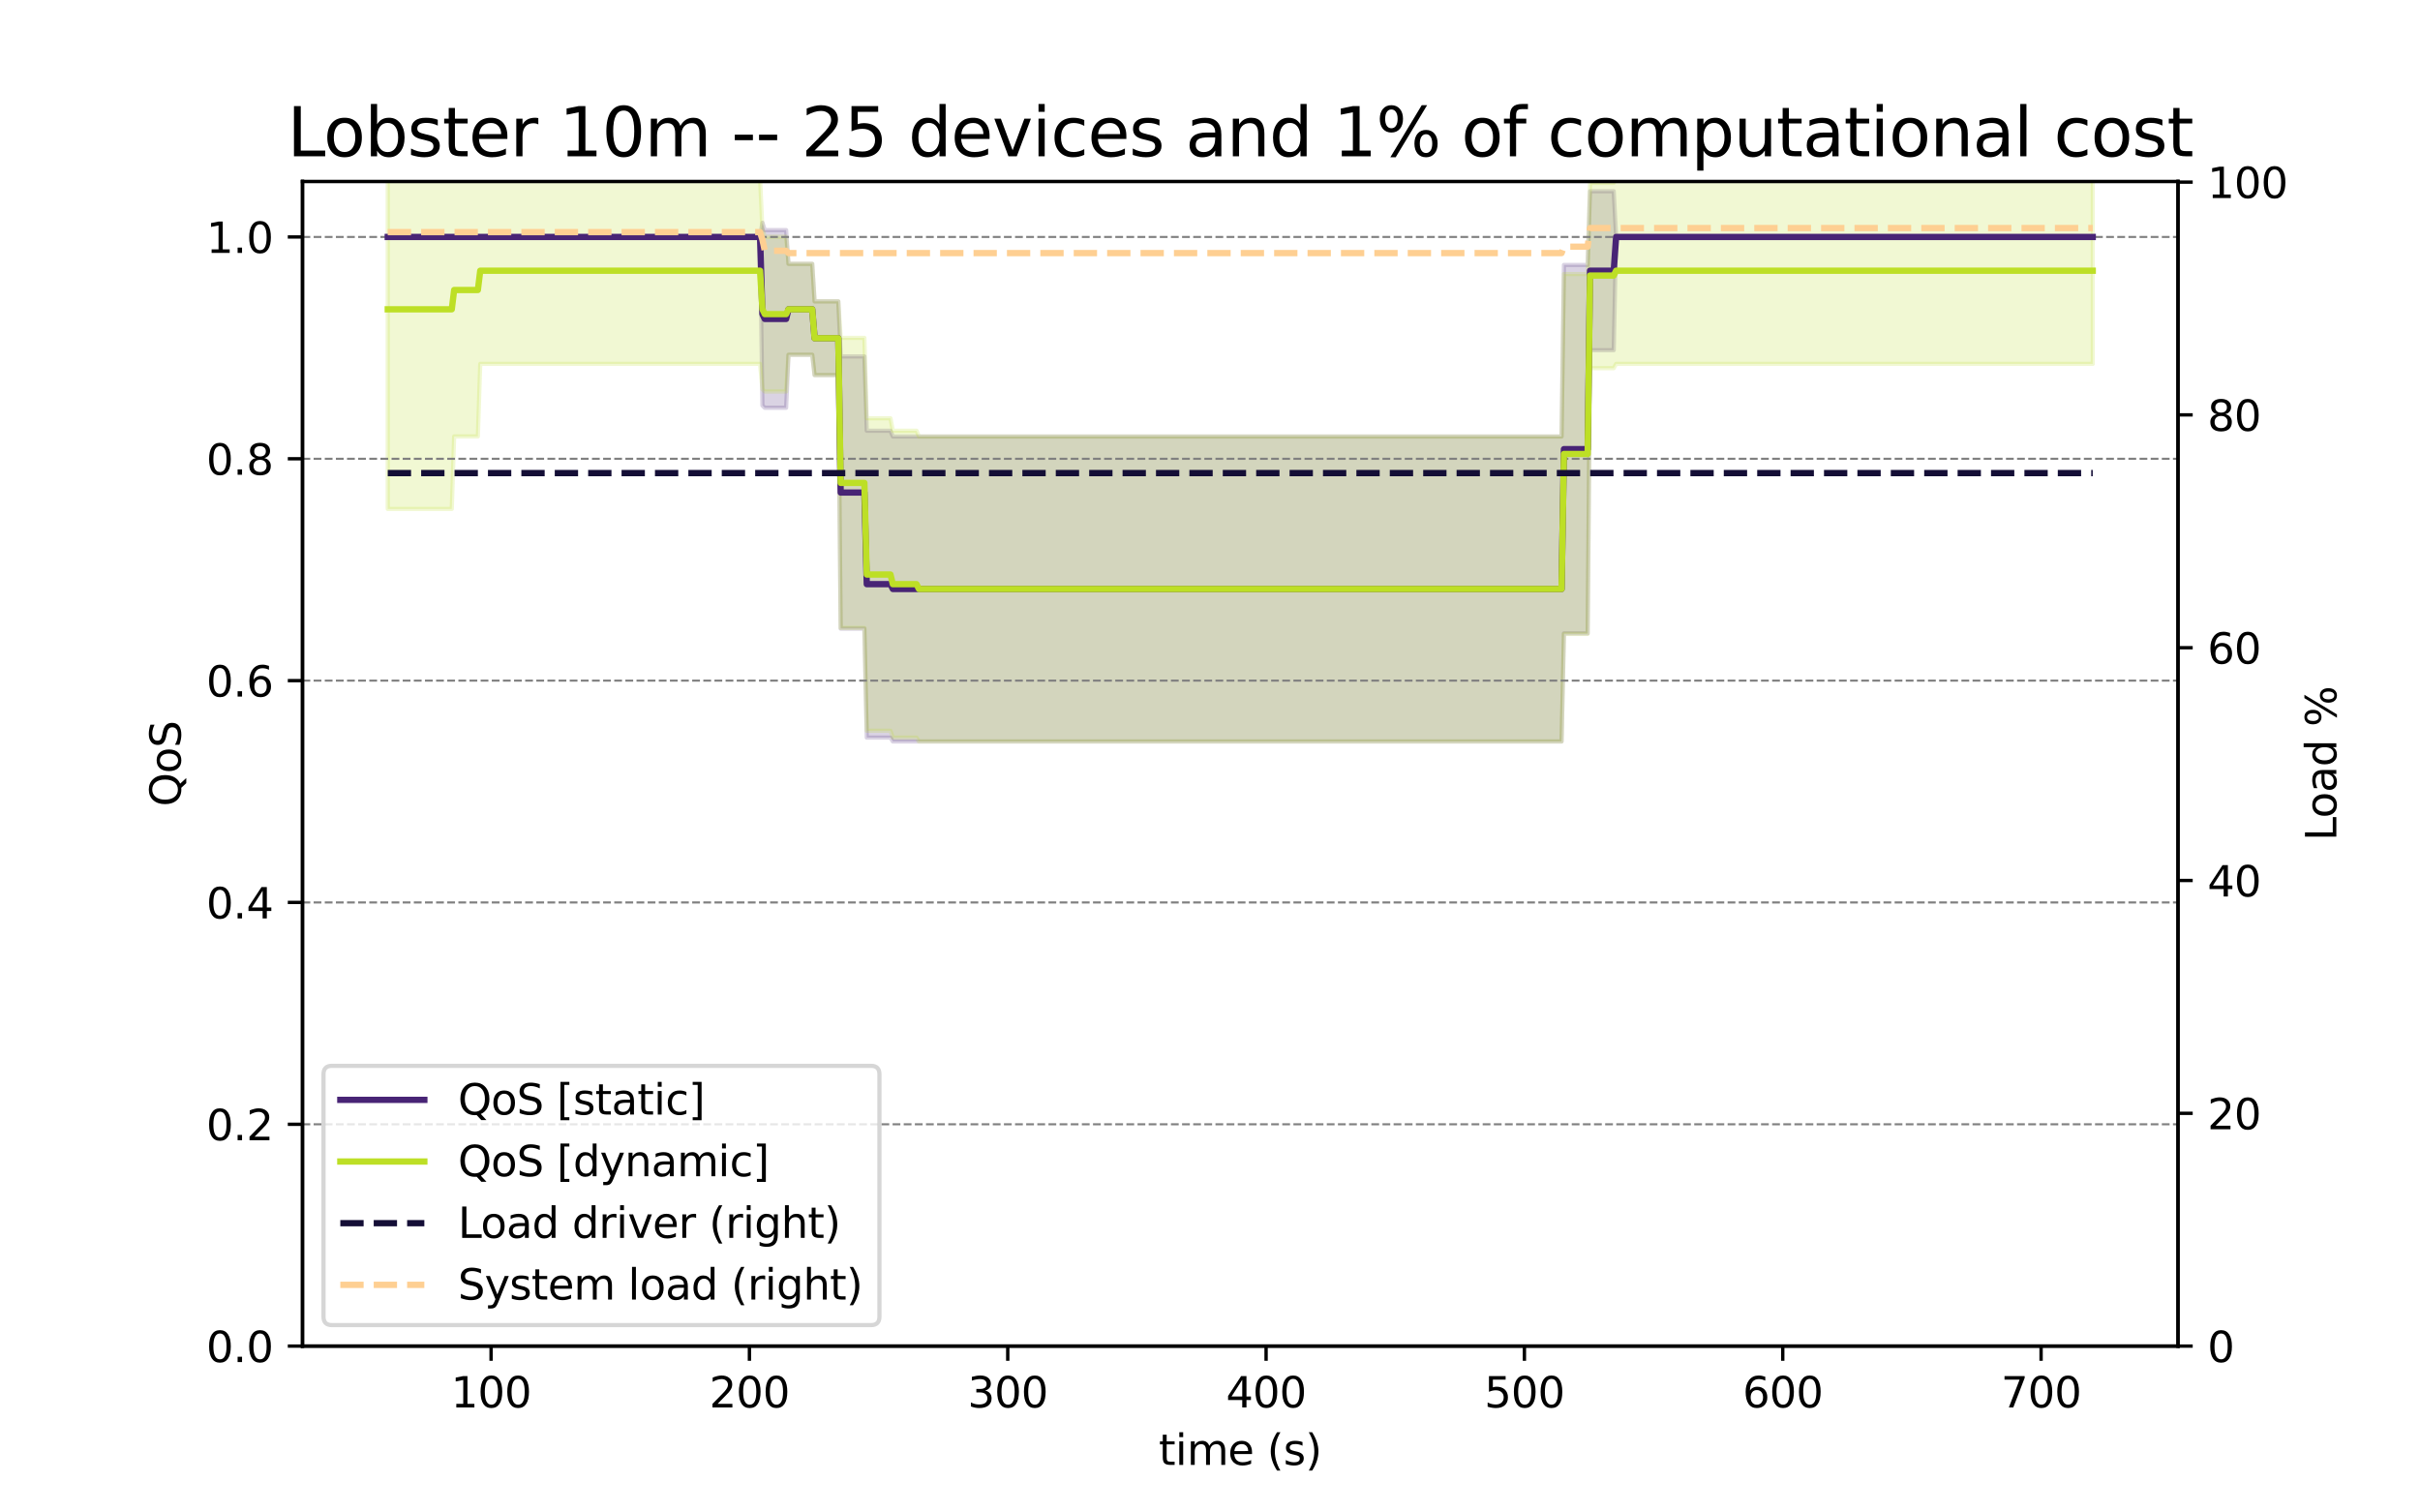 <?xml version="1.0" encoding="utf-8" standalone="no"?>
<!DOCTYPE svg PUBLIC "-//W3C//DTD SVG 1.1//EN"
  "http://www.w3.org/Graphics/SVG/1.1/DTD/svg11.dtd">
<svg xmlns:xlink="http://www.w3.org/1999/xlink" width="576pt" height="360pt" viewBox="0 0 576 360" xmlns="http://www.w3.org/2000/svg" version="1.1">
 <defs>
  <style type="text/css">*{stroke-linejoin: round; stroke-linecap: butt}</style>
 </defs>
 <g id="figure_1">
  <g id="patch_1">
   <path d="M 0 360 
L 576 360 
L 576 0 
L 0 0 
z
" style="fill: #ffffff"/>
  </g>
  <g id="axes_1">
   <g id="patch_2">
    <path d="M 72 320.4 
L 518.4 320.4 
L 518.4 43.2 
L 72 43.2 
z
" style="fill: #ffffff"/>
   </g>
   <g id="PolyCollection_1">
    <defs>
     <path id="m15e12fd9c9" d="M 92.291 -303.6 
L 92.291 -303.6 
L 92.855 -303.6 
L 93.42 -303.6 
L 93.984 -303.6 
L 94.549 -303.6 
L 95.113 -303.6 
L 95.677 -303.6 
L 96.242 -303.6 
L 96.806 -303.6 
L 97.371 -303.6 
L 97.935 -303.6 
L 98.5 -303.6 
L 99.064 -303.6 
L 99.628 -303.6 
L 100.193 -303.6 
L 100.757 -303.6 
L 101.322 -303.6 
L 101.886 -303.6 
L 102.45 -303.6 
L 103.015 -303.6 
L 103.579 -303.6 
L 104.144 -303.6 
L 104.708 -303.6 
L 105.273 -303.6 
L 105.837 -303.6 
L 106.401 -303.6 
L 106.966 -303.6 
L 107.53 -303.6 
L 108.095 -303.6 
L 108.659 -303.6 
L 109.224 -303.6 
L 109.788 -303.6 
L 110.352 -303.6 
L 110.917 -303.6 
L 111.481 -303.6 
L 112.046 -303.6 
L 112.61 -303.6 
L 113.174 -303.6 
L 113.739 -303.6 
L 114.303 -303.6 
L 114.868 -303.6 
L 115.432 -303.6 
L 115.997 -303.6 
L 116.561 -303.6 
L 117.125 -303.6 
L 117.69 -303.6 
L 118.254 -303.6 
L 118.819 -303.6 
L 119.383 -303.6 
L 119.948 -303.6 
L 120.512 -303.6 
L 121.076 -303.6 
L 121.641 -303.6 
L 122.205 -303.6 
L 122.77 -303.6 
L 123.334 -303.6 
L 123.898 -303.6 
L 124.463 -303.6 
L 125.027 -303.6 
L 125.592 -303.6 
L 126.156 -303.6 
L 126.721 -303.6 
L 127.285 -303.6 
L 127.849 -303.6 
L 128.414 -303.6 
L 128.978 -303.6 
L 129.543 -303.6 
L 130.107 -303.6 
L 130.671 -303.6 
L 131.236 -303.6 
L 131.8 -303.6 
L 132.365 -303.6 
L 132.929 -303.6 
L 133.494 -303.6 
L 134.058 -303.6 
L 134.622 -303.6 
L 135.187 -303.6 
L 135.751 -303.6 
L 136.316 -303.6 
L 136.88 -303.6 
L 137.445 -303.6 
L 138.009 -303.6 
L 138.573 -303.6 
L 139.138 -303.6 
L 139.702 -303.6 
L 140.267 -303.6 
L 140.831 -303.6 
L 141.395 -303.6 
L 141.96 -303.6 
L 142.524 -303.6 
L 143.089 -303.6 
L 143.653 -303.6 
L 144.218 -303.6 
L 144.782 -303.6 
L 145.346 -303.6 
L 145.911 -303.6 
L 146.475 -303.6 
L 147.04 -303.6 
L 147.604 -303.6 
L 148.169 -303.6 
L 148.733 -303.6 
L 149.297 -303.6 
L 149.862 -303.6 
L 150.426 -303.6 
L 150.991 -303.6 
L 151.555 -303.6 
L 152.119 -303.6 
L 152.684 -303.6 
L 153.248 -303.6 
L 153.813 -303.6 
L 154.377 -303.6 
L 154.942 -303.6 
L 155.506 -303.6 
L 156.07 -303.6 
L 156.635 -303.6 
L 157.199 -303.6 
L 157.764 -303.6 
L 158.328 -303.6 
L 158.893 -303.6 
L 159.457 -303.6 
L 160.021 -303.6 
L 160.586 -303.6 
L 161.15 -303.6 
L 161.715 -303.6 
L 162.279 -303.6 
L 162.843 -303.6 
L 163.408 -303.6 
L 163.972 -303.6 
L 164.537 -303.6 
L 165.101 -303.6 
L 165.666 -303.6 
L 166.23 -303.6 
L 166.794 -303.6 
L 167.359 -303.6 
L 167.923 -303.6 
L 168.488 -303.6 
L 169.052 -303.6 
L 169.616 -303.6 
L 170.181 -303.6 
L 170.745 -303.6 
L 171.31 -303.6 
L 171.874 -303.6 
L 172.439 -303.6 
L 173.003 -303.6 
L 173.567 -303.6 
L 174.132 -303.6 
L 174.696 -303.6 
L 175.261 -303.6 
L 175.825 -303.6 
L 176.39 -303.6 
L 176.954 -303.6 
L 177.518 -303.6 
L 178.083 -303.6 
L 178.647 -303.6 
L 179.212 -303.6 
L 179.776 -303.6 
L 180.34 -303.6 
L 180.905 -303.6 
L 181.469 -306.979 
L 182.034 -305.233 
L 182.598 -305.233 
L 183.163 -305.233 
L 183.727 -305.233 
L 184.291 -305.233 
L 184.856 -305.233 
L 185.42 -305.233 
L 185.985 -305.233 
L 186.549 -305.233 
L 187.114 -305.233 
L 187.678 -297.203 
L 188.242 -297.203 
L 188.807 -297.203 
L 189.371 -297.203 
L 189.936 -297.203 
L 190.5 -297.203 
L 191.064 -297.203 
L 191.629 -297.203 
L 192.193 -297.203 
L 192.758 -297.203 
L 193.322 -297.203 
L 193.887 -288.268 
L 194.451 -288.268 
L 195.015 -288.268 
L 195.58 -288.268 
L 196.144 -288.268 
L 196.709 -288.268 
L 197.273 -288.268 
L 197.838 -288.268 
L 198.402 -288.268 
L 198.966 -288.268 
L 199.531 -288.268 
L 200.095 -275.16 
L 200.66 -275.16 
L 201.224 -275.16 
L 201.788 -275.16 
L 202.353 -275.16 
L 202.917 -275.16 
L 203.482 -275.16 
L 204.046 -275.16 
L 204.611 -275.16 
L 205.175 -275.16 
L 205.739 -275.16 
L 206.304 -257.477 
L 206.868 -257.477 
L 207.433 -257.477 
L 207.997 -257.477 
L 208.561 -257.477 
L 209.126 -257.477 
L 209.69 -257.477 
L 210.255 -257.477 
L 210.819 -257.477 
L 211.384 -257.477 
L 211.948 -257.477 
L 212.512 -256.099 
L 213.077 -256.099 
L 213.641 -256.099 
L 214.206 -256.099 
L 214.77 -256.099 
L 215.335 -256.099 
L 215.899 -256.099 
L 216.463 -256.099 
L 217.028 -256.099 
L 217.592 -256.099 
L 218.157 -256.099 
L 218.721 -256.099 
L 219.285 -256.099 
L 219.85 -256.099 
L 220.414 -256.099 
L 220.979 -256.099 
L 221.543 -256.099 
L 222.108 -256.099 
L 222.672 -256.099 
L 223.236 -256.099 
L 223.801 -256.099 
L 224.365 -256.099 
L 224.93 -256.099 
L 225.494 -256.099 
L 226.059 -256.099 
L 226.623 -256.099 
L 227.187 -256.099 
L 227.752 -256.099 
L 228.316 -256.099 
L 228.881 -256.099 
L 229.445 -256.099 
L 230.009 -256.099 
L 230.574 -256.099 
L 231.138 -256.099 
L 231.703 -256.099 
L 232.267 -256.099 
L 232.832 -256.099 
L 233.396 -256.099 
L 233.96 -256.099 
L 234.525 -256.099 
L 235.089 -256.099 
L 235.654 -256.099 
L 236.218 -256.099 
L 236.783 -256.099 
L 237.347 -256.099 
L 237.911 -256.099 
L 238.476 -256.099 
L 239.04 -256.099 
L 239.605 -256.099 
L 240.169 -256.099 
L 240.733 -256.099 
L 241.298 -256.099 
L 241.862 -256.099 
L 242.427 -256.099 
L 242.991 -256.099 
L 243.556 -256.099 
L 244.12 -256.099 
L 244.684 -256.099 
L 245.249 -256.099 
L 245.813 -256.099 
L 246.378 -256.099 
L 246.942 -256.099 
L 247.506 -256.099 
L 248.071 -256.099 
L 248.635 -256.099 
L 249.2 -256.099 
L 249.764 -256.099 
L 250.329 -256.099 
L 250.893 -256.099 
L 251.457 -256.099 
L 252.022 -256.099 
L 252.586 -256.099 
L 253.151 -256.099 
L 253.715 -256.099 
L 254.28 -256.099 
L 254.844 -256.099 
L 255.408 -256.099 
L 255.973 -256.099 
L 256.537 -256.099 
L 257.102 -256.099 
L 257.666 -256.099 
L 258.23 -256.099 
L 258.795 -256.099 
L 259.359 -256.099 
L 259.924 -256.099 
L 260.488 -256.099 
L 261.053 -256.099 
L 261.617 -256.099 
L 262.181 -256.099 
L 262.746 -256.099 
L 263.31 -256.099 
L 263.875 -256.099 
L 264.439 -256.099 
L 265.004 -256.099 
L 265.568 -256.099 
L 266.132 -256.099 
L 266.697 -256.099 
L 267.261 -256.099 
L 267.826 -256.099 
L 268.39 -256.099 
L 268.954 -256.099 
L 269.519 -256.099 
L 270.083 -256.099 
L 270.648 -256.099 
L 271.212 -256.099 
L 271.777 -256.099 
L 272.341 -256.099 
L 272.905 -256.099 
L 273.47 -256.099 
L 274.034 -256.099 
L 274.599 -256.099 
L 275.163 -256.099 
L 275.728 -256.099 
L 276.292 -256.099 
L 276.856 -256.099 
L 277.421 -256.099 
L 277.985 -256.099 
L 278.55 -256.099 
L 279.114 -256.099 
L 279.678 -256.099 
L 280.243 -256.099 
L 280.807 -256.099 
L 281.372 -256.099 
L 281.936 -256.099 
L 282.501 -256.099 
L 283.065 -256.099 
L 283.629 -256.099 
L 284.194 -256.099 
L 284.758 -256.099 
L 285.323 -256.099 
L 285.887 -256.099 
L 286.451 -256.099 
L 287.016 -256.099 
L 287.58 -256.099 
L 288.145 -256.099 
L 288.709 -256.099 
L 289.274 -256.099 
L 289.838 -256.099 
L 290.402 -256.099 
L 290.967 -256.099 
L 291.531 -256.099 
L 292.096 -256.099 
L 292.66 -256.099 
L 293.225 -256.099 
L 293.789 -256.099 
L 294.353 -256.099 
L 294.918 -256.099 
L 295.482 -256.099 
L 296.047 -256.099 
L 296.611 -256.099 
L 297.175 -256.099 
L 297.74 -256.099 
L 298.304 -256.099 
L 298.869 -256.099 
L 299.433 -256.099 
L 299.998 -256.099 
L 300.562 -256.099 
L 301.126 -256.099 
L 301.691 -256.099 
L 302.255 -256.099 
L 302.82 -256.099 
L 303.384 -256.099 
L 303.949 -256.099 
L 304.513 -256.099 
L 305.077 -256.099 
L 305.642 -256.099 
L 306.206 -256.099 
L 306.771 -256.099 
L 307.335 -256.099 
L 307.899 -256.099 
L 308.464 -256.099 
L 309.028 -256.099 
L 309.593 -256.099 
L 310.157 -256.099 
L 310.722 -256.099 
L 311.286 -256.099 
L 311.85 -256.099 
L 312.415 -256.099 
L 312.979 -256.099 
L 313.544 -256.099 
L 314.108 -256.099 
L 314.673 -256.099 
L 315.237 -256.099 
L 315.801 -256.099 
L 316.366 -256.099 
L 316.93 -256.099 
L 317.495 -256.099 
L 318.059 -256.099 
L 318.623 -256.099 
L 319.188 -256.099 
L 319.752 -256.099 
L 320.317 -256.099 
L 320.881 -256.099 
L 321.446 -256.099 
L 322.01 -256.099 
L 322.574 -256.099 
L 323.139 -256.099 
L 323.703 -256.099 
L 324.268 -256.099 
L 324.832 -256.099 
L 325.396 -256.099 
L 325.961 -256.099 
L 326.525 -256.099 
L 327.09 -256.099 
L 327.654 -256.099 
L 328.219 -256.099 
L 328.783 -256.099 
L 329.347 -256.099 
L 329.912 -256.099 
L 330.476 -256.099 
L 331.041 -256.099 
L 331.605 -256.099 
L 332.17 -256.099 
L 332.734 -256.099 
L 333.298 -256.099 
L 333.863 -256.099 
L 334.427 -256.099 
L 334.992 -256.099 
L 335.556 -256.099 
L 336.12 -256.099 
L 336.685 -256.099 
L 337.249 -256.099 
L 337.814 -256.099 
L 338.378 -256.099 
L 338.943 -256.099 
L 339.507 -256.099 
L 340.071 -256.099 
L 340.636 -256.099 
L 341.2 -256.099 
L 341.765 -256.099 
L 342.329 -256.099 
L 342.894 -256.099 
L 343.458 -256.099 
L 344.022 -256.099 
L 344.587 -256.099 
L 345.151 -256.099 
L 345.716 -256.099 
L 346.28 -256.099 
L 346.844 -256.099 
L 347.409 -256.099 
L 347.973 -256.099 
L 348.538 -256.099 
L 349.102 -256.099 
L 349.667 -256.099 
L 350.231 -256.099 
L 350.795 -256.099 
L 351.36 -256.099 
L 351.924 -256.099 
L 352.489 -256.099 
L 353.053 -256.099 
L 353.617 -256.099 
L 354.182 -256.099 
L 354.746 -256.099 
L 355.311 -256.099 
L 355.875 -256.099 
L 356.44 -256.099 
L 357.004 -256.099 
L 357.568 -256.099 
L 358.133 -256.099 
L 358.697 -256.099 
L 359.262 -256.099 
L 359.826 -256.099 
L 360.391 -256.099 
L 360.955 -256.099 
L 361.519 -256.099 
L 362.084 -256.099 
L 362.648 -256.099 
L 363.213 -256.099 
L 363.777 -256.099 
L 364.341 -256.099 
L 364.906 -256.099 
L 365.47 -256.099 
L 366.035 -256.099 
L 366.599 -256.099 
L 367.164 -256.099 
L 367.728 -256.099 
L 368.292 -256.099 
L 368.857 -256.099 
L 369.421 -256.099 
L 369.986 -256.099 
L 370.55 -256.099 
L 371.115 -256.099 
L 371.679 -256.099 
L 372.243 -296.942 
L 372.808 -296.942 
L 373.372 -296.942 
L 373.937 -296.942 
L 374.501 -296.942 
L 375.065 -296.942 
L 375.63 -296.942 
L 376.194 -296.942 
L 376.759 -296.942 
L 377.323 -296.942 
L 377.888 -296.942 
L 378.452 -314.485 
L 379.016 -314.485 
L 379.581 -314.485 
L 380.145 -314.485 
L 380.71 -314.485 
L 381.274 -314.485 
L 381.839 -314.485 
L 382.403 -314.485 
L 382.967 -314.485 
L 383.532 -314.485 
L 384.096 -314.485 
L 384.661 -303.6 
L 385.225 -303.6 
L 385.789 -303.6 
L 386.354 -303.6 
L 386.918 -303.6 
L 387.483 -303.6 
L 388.047 -303.6 
L 388.612 -303.6 
L 389.176 -303.6 
L 389.74 -303.6 
L 390.305 -303.6 
L 390.869 -303.6 
L 391.434 -303.6 
L 391.998 -303.6 
L 392.562 -303.6 
L 393.127 -303.6 
L 393.691 -303.6 
L 394.256 -303.6 
L 394.82 -303.6 
L 395.385 -303.6 
L 395.949 -303.6 
L 396.513 -303.6 
L 397.078 -303.6 
L 397.642 -303.6 
L 398.207 -303.6 
L 398.771 -303.6 
L 399.336 -303.6 
L 399.9 -303.6 
L 400.464 -303.6 
L 401.029 -303.6 
L 401.593 -303.6 
L 402.158 -303.6 
L 402.722 -303.6 
L 403.286 -303.6 
L 403.851 -303.6 
L 404.415 -303.6 
L 404.98 -303.6 
L 405.544 -303.6 
L 406.109 -303.6 
L 406.673 -303.6 
L 407.237 -303.6 
L 407.802 -303.6 
L 408.366 -303.6 
L 408.931 -303.6 
L 409.495 -303.6 
L 410.06 -303.6 
L 410.624 -303.6 
L 411.188 -303.6 
L 411.753 -303.6 
L 412.317 -303.6 
L 412.882 -303.6 
L 413.446 -303.6 
L 414.01 -303.6 
L 414.575 -303.6 
L 415.139 -303.6 
L 415.704 -303.6 
L 416.268 -303.6 
L 416.833 -303.6 
L 417.397 -303.6 
L 417.961 -303.6 
L 418.526 -303.6 
L 419.09 -303.6 
L 419.655 -303.6 
L 420.219 -303.6 
L 420.784 -303.6 
L 421.348 -303.6 
L 421.912 -303.6 
L 422.477 -303.6 
L 423.041 -303.6 
L 423.606 -303.6 
L 424.17 -303.6 
L 424.734 -303.6 
L 425.299 -303.6 
L 425.863 -303.6 
L 426.428 -303.6 
L 426.992 -303.6 
L 427.557 -303.6 
L 428.121 -303.6 
L 428.685 -303.6 
L 429.25 -303.6 
L 429.814 -303.6 
L 430.379 -303.6 
L 430.943 -303.6 
L 431.507 -303.6 
L 432.072 -303.6 
L 432.636 -303.6 
L 433.201 -303.6 
L 433.765 -303.6 
L 434.33 -303.6 
L 434.894 -303.6 
L 435.458 -303.6 
L 436.023 -303.6 
L 436.587 -303.6 
L 437.152 -303.6 
L 437.716 -303.6 
L 438.281 -303.6 
L 438.845 -303.6 
L 439.409 -303.6 
L 439.974 -303.6 
L 440.538 -303.6 
L 441.103 -303.6 
L 441.667 -303.6 
L 442.231 -303.6 
L 442.796 -303.6 
L 443.36 -303.6 
L 443.925 -303.6 
L 444.489 -303.6 
L 445.054 -303.6 
L 445.618 -303.6 
L 446.182 -303.6 
L 446.747 -303.6 
L 447.311 -303.6 
L 447.876 -303.6 
L 448.44 -303.6 
L 449.005 -303.6 
L 449.569 -303.6 
L 450.133 -303.6 
L 450.698 -303.6 
L 451.262 -303.6 
L 451.827 -303.6 
L 452.391 -303.6 
L 452.955 -303.6 
L 453.52 -303.6 
L 454.084 -303.6 
L 454.649 -303.6 
L 455.213 -303.6 
L 455.778 -303.6 
L 456.342 -303.6 
L 456.906 -303.6 
L 457.471 -303.6 
L 458.035 -303.6 
L 458.6 -303.6 
L 459.164 -303.6 
L 459.729 -303.6 
L 460.293 -303.6 
L 460.857 -303.6 
L 461.422 -303.6 
L 461.986 -303.6 
L 462.551 -303.6 
L 463.115 -303.6 
L 463.679 -303.6 
L 464.244 -303.6 
L 464.808 -303.6 
L 465.373 -303.6 
L 465.937 -303.6 
L 466.502 -303.6 
L 467.066 -303.6 
L 467.63 -303.6 
L 468.195 -303.6 
L 468.759 -303.6 
L 469.324 -303.6 
L 469.888 -303.6 
L 470.452 -303.6 
L 471.017 -303.6 
L 471.581 -303.6 
L 472.146 -303.6 
L 472.71 -303.6 
L 473.275 -303.6 
L 473.839 -303.6 
L 474.403 -303.6 
L 474.968 -303.6 
L 475.532 -303.6 
L 476.097 -303.6 
L 476.661 -303.6 
L 477.226 -303.6 
L 477.79 -303.6 
L 478.354 -303.6 
L 478.919 -303.6 
L 479.483 -303.6 
L 480.048 -303.6 
L 480.612 -303.6 
L 481.176 -303.6 
L 481.741 -303.6 
L 482.305 -303.6 
L 482.87 -303.6 
L 483.434 -303.6 
L 483.999 -303.6 
L 484.563 -303.6 
L 485.127 -303.6 
L 485.692 -303.6 
L 486.256 -303.6 
L 486.821 -303.6 
L 487.385 -303.6 
L 487.95 -303.6 
L 488.514 -303.6 
L 489.078 -303.6 
L 489.643 -303.6 
L 490.207 -303.6 
L 490.772 -303.6 
L 491.336 -303.6 
L 491.9 -303.6 
L 492.465 -303.6 
L 493.029 -303.6 
L 493.594 -303.6 
L 494.158 -303.6 
L 494.723 -303.6 
L 495.287 -303.6 
L 495.851 -303.6 
L 496.416 -303.6 
L 496.98 -303.6 
L 497.545 -303.6 
L 498.109 -303.6 
L 498.109 -303.6 
L 498.109 -303.6 
L 497.545 -303.6 
L 496.98 -303.6 
L 496.416 -303.6 
L 495.851 -303.6 
L 495.287 -303.6 
L 494.723 -303.6 
L 494.158 -303.6 
L 493.594 -303.6 
L 493.029 -303.6 
L 492.465 -303.6 
L 491.9 -303.6 
L 491.336 -303.6 
L 490.772 -303.6 
L 490.207 -303.6 
L 489.643 -303.6 
L 489.078 -303.6 
L 488.514 -303.6 
L 487.95 -303.6 
L 487.385 -303.6 
L 486.821 -303.6 
L 486.256 -303.6 
L 485.692 -303.6 
L 485.127 -303.6 
L 484.563 -303.6 
L 483.999 -303.6 
L 483.434 -303.6 
L 482.87 -303.6 
L 482.305 -303.6 
L 481.741 -303.6 
L 481.176 -303.6 
L 480.612 -303.6 
L 480.048 -303.6 
L 479.483 -303.6 
L 478.919 -303.6 
L 478.354 -303.6 
L 477.79 -303.6 
L 477.226 -303.6 
L 476.661 -303.6 
L 476.097 -303.6 
L 475.532 -303.6 
L 474.968 -303.6 
L 474.403 -303.6 
L 473.839 -303.6 
L 473.275 -303.6 
L 472.71 -303.6 
L 472.146 -303.6 
L 471.581 -303.6 
L 471.017 -303.6 
L 470.452 -303.6 
L 469.888 -303.6 
L 469.324 -303.6 
L 468.759 -303.6 
L 468.195 -303.6 
L 467.63 -303.6 
L 467.066 -303.6 
L 466.502 -303.6 
L 465.937 -303.6 
L 465.373 -303.6 
L 464.808 -303.6 
L 464.244 -303.6 
L 463.679 -303.6 
L 463.115 -303.6 
L 462.551 -303.6 
L 461.986 -303.6 
L 461.422 -303.6 
L 460.857 -303.6 
L 460.293 -303.6 
L 459.729 -303.6 
L 459.164 -303.6 
L 458.6 -303.6 
L 458.035 -303.6 
L 457.471 -303.6 
L 456.906 -303.6 
L 456.342 -303.6 
L 455.778 -303.6 
L 455.213 -303.6 
L 454.649 -303.6 
L 454.084 -303.6 
L 453.52 -303.6 
L 452.955 -303.6 
L 452.391 -303.6 
L 451.827 -303.6 
L 451.262 -303.6 
L 450.698 -303.6 
L 450.133 -303.6 
L 449.569 -303.6 
L 449.005 -303.6 
L 448.44 -303.6 
L 447.876 -303.6 
L 447.311 -303.6 
L 446.747 -303.6 
L 446.182 -303.6 
L 445.618 -303.6 
L 445.054 -303.6 
L 444.489 -303.6 
L 443.925 -303.6 
L 443.36 -303.6 
L 442.796 -303.6 
L 442.231 -303.6 
L 441.667 -303.6 
L 441.103 -303.6 
L 440.538 -303.6 
L 439.974 -303.6 
L 439.409 -303.6 
L 438.845 -303.6 
L 438.281 -303.6 
L 437.716 -303.6 
L 437.152 -303.6 
L 436.587 -303.6 
L 436.023 -303.6 
L 435.458 -303.6 
L 434.894 -303.6 
L 434.33 -303.6 
L 433.765 -303.6 
L 433.201 -303.6 
L 432.636 -303.6 
L 432.072 -303.6 
L 431.507 -303.6 
L 430.943 -303.6 
L 430.379 -303.6 
L 429.814 -303.6 
L 429.25 -303.6 
L 428.685 -303.6 
L 428.121 -303.6 
L 427.557 -303.6 
L 426.992 -303.6 
L 426.428 -303.6 
L 425.863 -303.6 
L 425.299 -303.6 
L 424.734 -303.6 
L 424.17 -303.6 
L 423.606 -303.6 
L 423.041 -303.6 
L 422.477 -303.6 
L 421.912 -303.6 
L 421.348 -303.6 
L 420.784 -303.6 
L 420.219 -303.6 
L 419.655 -303.6 
L 419.09 -303.6 
L 418.526 -303.6 
L 417.961 -303.6 
L 417.397 -303.6 
L 416.833 -303.6 
L 416.268 -303.6 
L 415.704 -303.6 
L 415.139 -303.6 
L 414.575 -303.6 
L 414.01 -303.6 
L 413.446 -303.6 
L 412.882 -303.6 
L 412.317 -303.6 
L 411.753 -303.6 
L 411.188 -303.6 
L 410.624 -303.6 
L 410.06 -303.6 
L 409.495 -303.6 
L 408.931 -303.6 
L 408.366 -303.6 
L 407.802 -303.6 
L 407.237 -303.6 
L 406.673 -303.6 
L 406.109 -303.6 
L 405.544 -303.6 
L 404.98 -303.6 
L 404.415 -303.6 
L 403.851 -303.6 
L 403.286 -303.6 
L 402.722 -303.6 
L 402.158 -303.6 
L 401.593 -303.6 
L 401.029 -303.6 
L 400.464 -303.6 
L 399.9 -303.6 
L 399.336 -303.6 
L 398.771 -303.6 
L 398.207 -303.6 
L 397.642 -303.6 
L 397.078 -303.6 
L 396.513 -303.6 
L 395.949 -303.6 
L 395.385 -303.6 
L 394.82 -303.6 
L 394.256 -303.6 
L 393.691 -303.6 
L 393.127 -303.6 
L 392.562 -303.6 
L 391.998 -303.6 
L 391.434 -303.6 
L 390.869 -303.6 
L 390.305 -303.6 
L 389.74 -303.6 
L 389.176 -303.6 
L 388.612 -303.6 
L 388.047 -303.6 
L 387.483 -303.6 
L 386.918 -303.6 
L 386.354 -303.6 
L 385.789 -303.6 
L 385.225 -303.6 
L 384.661 -303.6 
L 384.096 -276.645 
L 383.532 -276.645 
L 382.967 -276.645 
L 382.403 -276.645 
L 381.839 -276.645 
L 381.274 -276.645 
L 380.71 -276.645 
L 380.145 -276.645 
L 379.581 -276.645 
L 379.016 -276.645 
L 378.452 -276.645 
L 377.888 -209.249 
L 377.323 -209.249 
L 376.759 -209.249 
L 376.194 -209.249 
L 375.63 -209.249 
L 375.065 -209.249 
L 374.501 -209.249 
L 373.937 -209.249 
L 373.372 -209.249 
L 372.808 -209.249 
L 372.243 -209.249 
L 371.679 -183.519 
L 371.115 -183.519 
L 370.55 -183.519 
L 369.986 -183.519 
L 369.421 -183.519 
L 368.857 -183.519 
L 368.292 -183.519 
L 367.728 -183.519 
L 367.164 -183.519 
L 366.599 -183.519 
L 366.035 -183.519 
L 365.47 -183.519 
L 364.906 -183.519 
L 364.341 -183.519 
L 363.777 -183.519 
L 363.213 -183.519 
L 362.648 -183.519 
L 362.084 -183.519 
L 361.519 -183.519 
L 360.955 -183.519 
L 360.391 -183.519 
L 359.826 -183.519 
L 359.262 -183.519 
L 358.697 -183.519 
L 358.133 -183.519 
L 357.568 -183.519 
L 357.004 -183.519 
L 356.44 -183.519 
L 355.875 -183.519 
L 355.311 -183.519 
L 354.746 -183.519 
L 354.182 -183.519 
L 353.617 -183.519 
L 353.053 -183.519 
L 352.489 -183.519 
L 351.924 -183.519 
L 351.36 -183.519 
L 350.795 -183.519 
L 350.231 -183.519 
L 349.667 -183.519 
L 349.102 -183.519 
L 348.538 -183.519 
L 347.973 -183.519 
L 347.409 -183.519 
L 346.844 -183.519 
L 346.28 -183.519 
L 345.716 -183.519 
L 345.151 -183.519 
L 344.587 -183.519 
L 344.022 -183.519 
L 343.458 -183.519 
L 342.894 -183.519 
L 342.329 -183.519 
L 341.765 -183.519 
L 341.2 -183.519 
L 340.636 -183.519 
L 340.071 -183.519 
L 339.507 -183.519 
L 338.943 -183.519 
L 338.378 -183.519 
L 337.814 -183.519 
L 337.249 -183.519 
L 336.685 -183.519 
L 336.12 -183.519 
L 335.556 -183.519 
L 334.992 -183.519 
L 334.427 -183.519 
L 333.863 -183.519 
L 333.298 -183.519 
L 332.734 -183.519 
L 332.17 -183.519 
L 331.605 -183.519 
L 331.041 -183.519 
L 330.476 -183.519 
L 329.912 -183.519 
L 329.347 -183.519 
L 328.783 -183.519 
L 328.219 -183.519 
L 327.654 -183.519 
L 327.09 -183.519 
L 326.525 -183.519 
L 325.961 -183.519 
L 325.396 -183.519 
L 324.832 -183.519 
L 324.268 -183.519 
L 323.703 -183.519 
L 323.139 -183.519 
L 322.574 -183.519 
L 322.01 -183.519 
L 321.446 -183.519 
L 320.881 -183.519 
L 320.317 -183.519 
L 319.752 -183.519 
L 319.188 -183.519 
L 318.623 -183.519 
L 318.059 -183.519 
L 317.495 -183.519 
L 316.93 -183.519 
L 316.366 -183.519 
L 315.801 -183.519 
L 315.237 -183.519 
L 314.673 -183.519 
L 314.108 -183.519 
L 313.544 -183.519 
L 312.979 -183.519 
L 312.415 -183.519 
L 311.85 -183.519 
L 311.286 -183.519 
L 310.722 -183.519 
L 310.157 -183.519 
L 309.593 -183.519 
L 309.028 -183.519 
L 308.464 -183.519 
L 307.899 -183.519 
L 307.335 -183.519 
L 306.771 -183.519 
L 306.206 -183.519 
L 305.642 -183.519 
L 305.077 -183.519 
L 304.513 -183.519 
L 303.949 -183.519 
L 303.384 -183.519 
L 302.82 -183.519 
L 302.255 -183.519 
L 301.691 -183.519 
L 301.126 -183.519 
L 300.562 -183.519 
L 299.998 -183.519 
L 299.433 -183.519 
L 298.869 -183.519 
L 298.304 -183.519 
L 297.74 -183.519 
L 297.175 -183.519 
L 296.611 -183.519 
L 296.047 -183.519 
L 295.482 -183.519 
L 294.918 -183.519 
L 294.353 -183.519 
L 293.789 -183.519 
L 293.225 -183.519 
L 292.66 -183.519 
L 292.096 -183.519 
L 291.531 -183.519 
L 290.967 -183.519 
L 290.402 -183.519 
L 289.838 -183.519 
L 289.274 -183.519 
L 288.709 -183.519 
L 288.145 -183.519 
L 287.58 -183.519 
L 287.016 -183.519 
L 286.451 -183.519 
L 285.887 -183.519 
L 285.323 -183.519 
L 284.758 -183.519 
L 284.194 -183.519 
L 283.629 -183.519 
L 283.065 -183.519 
L 282.501 -183.519 
L 281.936 -183.519 
L 281.372 -183.519 
L 280.807 -183.519 
L 280.243 -183.519 
L 279.678 -183.519 
L 279.114 -183.519 
L 278.55 -183.519 
L 277.985 -183.519 
L 277.421 -183.519 
L 276.856 -183.519 
L 276.292 -183.519 
L 275.728 -183.519 
L 275.163 -183.519 
L 274.599 -183.519 
L 274.034 -183.519 
L 273.47 -183.519 
L 272.905 -183.519 
L 272.341 -183.519 
L 271.777 -183.519 
L 271.212 -183.519 
L 270.648 -183.519 
L 270.083 -183.519 
L 269.519 -183.519 
L 268.954 -183.519 
L 268.39 -183.519 
L 267.826 -183.519 
L 267.261 -183.519 
L 266.697 -183.519 
L 266.132 -183.519 
L 265.568 -183.519 
L 265.004 -183.519 
L 264.439 -183.519 
L 263.875 -183.519 
L 263.31 -183.519 
L 262.746 -183.519 
L 262.181 -183.519 
L 261.617 -183.519 
L 261.053 -183.519 
L 260.488 -183.519 
L 259.924 -183.519 
L 259.359 -183.519 
L 258.795 -183.519 
L 258.23 -183.519 
L 257.666 -183.519 
L 257.102 -183.519 
L 256.537 -183.519 
L 255.973 -183.519 
L 255.408 -183.519 
L 254.844 -183.519 
L 254.28 -183.519 
L 253.715 -183.519 
L 253.151 -183.519 
L 252.586 -183.519 
L 252.022 -183.519 
L 251.457 -183.519 
L 250.893 -183.519 
L 250.329 -183.519 
L 249.764 -183.519 
L 249.2 -183.519 
L 248.635 -183.519 
L 248.071 -183.519 
L 247.506 -183.519 
L 246.942 -183.519 
L 246.378 -183.519 
L 245.813 -183.519 
L 245.249 -183.519 
L 244.684 -183.519 
L 244.12 -183.519 
L 243.556 -183.519 
L 242.991 -183.519 
L 242.427 -183.519 
L 241.862 -183.519 
L 241.298 -183.519 
L 240.733 -183.519 
L 240.169 -183.519 
L 239.605 -183.519 
L 239.04 -183.519 
L 238.476 -183.519 
L 237.911 -183.519 
L 237.347 -183.519 
L 236.783 -183.519 
L 236.218 -183.519 
L 235.654 -183.519 
L 235.089 -183.519 
L 234.525 -183.519 
L 233.96 -183.519 
L 233.396 -183.519 
L 232.832 -183.519 
L 232.267 -183.519 
L 231.703 -183.519 
L 231.138 -183.519 
L 230.574 -183.519 
L 230.009 -183.519 
L 229.445 -183.519 
L 228.881 -183.519 
L 228.316 -183.519 
L 227.752 -183.519 
L 227.187 -183.519 
L 226.623 -183.519 
L 226.059 -183.519 
L 225.494 -183.519 
L 224.93 -183.519 
L 224.365 -183.519 
L 223.801 -183.519 
L 223.236 -183.519 
L 222.672 -183.519 
L 222.108 -183.519 
L 221.543 -183.519 
L 220.979 -183.519 
L 220.414 -183.519 
L 219.85 -183.519 
L 219.285 -183.519 
L 218.721 -183.519 
L 218.157 -183.519 
L 217.592 -183.519 
L 217.028 -183.519 
L 216.463 -183.519 
L 215.899 -183.519 
L 215.335 -183.519 
L 214.77 -183.519 
L 214.206 -183.519 
L 213.641 -183.519 
L 213.077 -183.519 
L 212.512 -183.519 
L 211.948 -184.437 
L 211.384 -184.437 
L 210.819 -184.437 
L 210.255 -184.437 
L 209.69 -184.437 
L 209.126 -184.437 
L 208.561 -184.437 
L 207.997 -184.437 
L 207.433 -184.437 
L 206.868 -184.437 
L 206.304 -184.437 
L 205.739 -210.372 
L 205.175 -210.372 
L 204.611 -210.372 
L 204.046 -210.372 
L 203.482 -210.372 
L 202.917 -210.372 
L 202.353 -210.372 
L 201.788 -210.372 
L 201.224 -210.372 
L 200.66 -210.372 
L 200.095 -210.372 
L 199.531 -270.724 
L 198.966 -270.724 
L 198.402 -270.724 
L 197.838 -270.724 
L 197.273 -270.724 
L 196.709 -270.724 
L 196.144 -270.724 
L 195.58 -270.724 
L 195.015 -270.724 
L 194.451 -270.724 
L 193.887 -270.724 
L 193.322 -275.562 
L 192.758 -275.562 
L 192.193 -275.562 
L 191.629 -275.562 
L 191.064 -275.562 
L 190.5 -275.562 
L 189.936 -275.562 
L 189.371 -275.562 
L 188.807 -275.562 
L 188.242 -275.562 
L 187.678 -275.562 
L 187.114 -262.94 
L 186.549 -262.94 
L 185.985 -262.94 
L 185.42 -262.94 
L 184.856 -262.94 
L 184.291 -262.94 
L 183.727 -262.94 
L 183.163 -262.94 
L 182.598 -262.94 
L 182.034 -262.94 
L 181.469 -263.49 
L 180.905 -303.6 
L 180.34 -303.6 
L 179.776 -303.6 
L 179.212 -303.6 
L 178.647 -303.6 
L 178.083 -303.6 
L 177.518 -303.6 
L 176.954 -303.6 
L 176.39 -303.6 
L 175.825 -303.6 
L 175.261 -303.6 
L 174.696 -303.6 
L 174.132 -303.6 
L 173.567 -303.6 
L 173.003 -303.6 
L 172.439 -303.6 
L 171.874 -303.6 
L 171.31 -303.6 
L 170.745 -303.6 
L 170.181 -303.6 
L 169.616 -303.6 
L 169.052 -303.6 
L 168.488 -303.6 
L 167.923 -303.6 
L 167.359 -303.6 
L 166.794 -303.6 
L 166.23 -303.6 
L 165.666 -303.6 
L 165.101 -303.6 
L 164.537 -303.6 
L 163.972 -303.6 
L 163.408 -303.6 
L 162.843 -303.6 
L 162.279 -303.6 
L 161.715 -303.6 
L 161.15 -303.6 
L 160.586 -303.6 
L 160.021 -303.6 
L 159.457 -303.6 
L 158.893 -303.6 
L 158.328 -303.6 
L 157.764 -303.6 
L 157.199 -303.6 
L 156.635 -303.6 
L 156.07 -303.6 
L 155.506 -303.6 
L 154.942 -303.6 
L 154.377 -303.6 
L 153.813 -303.6 
L 153.248 -303.6 
L 152.684 -303.6 
L 152.119 -303.6 
L 151.555 -303.6 
L 150.991 -303.6 
L 150.426 -303.6 
L 149.862 -303.6 
L 149.297 -303.6 
L 148.733 -303.6 
L 148.169 -303.6 
L 147.604 -303.6 
L 147.04 -303.6 
L 146.475 -303.6 
L 145.911 -303.6 
L 145.346 -303.6 
L 144.782 -303.6 
L 144.218 -303.6 
L 143.653 -303.6 
L 143.089 -303.6 
L 142.524 -303.6 
L 141.96 -303.6 
L 141.395 -303.6 
L 140.831 -303.6 
L 140.267 -303.6 
L 139.702 -303.6 
L 139.138 -303.6 
L 138.573 -303.6 
L 138.009 -303.6 
L 137.445 -303.6 
L 136.88 -303.6 
L 136.316 -303.6 
L 135.751 -303.6 
L 135.187 -303.6 
L 134.622 -303.6 
L 134.058 -303.6 
L 133.494 -303.6 
L 132.929 -303.6 
L 132.365 -303.6 
L 131.8 -303.6 
L 131.236 -303.6 
L 130.671 -303.6 
L 130.107 -303.6 
L 129.543 -303.6 
L 128.978 -303.6 
L 128.414 -303.6 
L 127.849 -303.6 
L 127.285 -303.6 
L 126.721 -303.6 
L 126.156 -303.6 
L 125.592 -303.6 
L 125.027 -303.6 
L 124.463 -303.6 
L 123.898 -303.6 
L 123.334 -303.6 
L 122.77 -303.6 
L 122.205 -303.6 
L 121.641 -303.6 
L 121.076 -303.6 
L 120.512 -303.6 
L 119.948 -303.6 
L 119.383 -303.6 
L 118.819 -303.6 
L 118.254 -303.6 
L 117.69 -303.6 
L 117.125 -303.6 
L 116.561 -303.6 
L 115.997 -303.6 
L 115.432 -303.6 
L 114.868 -303.6 
L 114.303 -303.6 
L 113.739 -303.6 
L 113.174 -303.6 
L 112.61 -303.6 
L 112.046 -303.6 
L 111.481 -303.6 
L 110.917 -303.6 
L 110.352 -303.6 
L 109.788 -303.6 
L 109.224 -303.6 
L 108.659 -303.6 
L 108.095 -303.6 
L 107.53 -303.6 
L 106.966 -303.6 
L 106.401 -303.6 
L 105.837 -303.6 
L 105.273 -303.6 
L 104.708 -303.6 
L 104.144 -303.6 
L 103.579 -303.6 
L 103.015 -303.6 
L 102.45 -303.6 
L 101.886 -303.6 
L 101.322 -303.6 
L 100.757 -303.6 
L 100.193 -303.6 
L 99.628 -303.6 
L 99.064 -303.6 
L 98.5 -303.6 
L 97.935 -303.6 
L 97.371 -303.6 
L 96.806 -303.6 
L 96.242 -303.6 
L 95.677 -303.6 
L 95.113 -303.6 
L 94.549 -303.6 
L 93.984 -303.6 
L 93.42 -303.6 
L 92.855 -303.6 
L 92.291 -303.6 
z
" style="stroke: #482475; stroke-opacity: 0.2"/>
    </defs>
    <g clip-path="url(#p79ceb3fb99)">
     <use xlink:href="#m15e12fd9c9" x="0" y="360" style="fill: #482475; fill-opacity: 0.2; stroke: #482475; stroke-opacity: 0.2"/>
    </g>
   </g>
   <g id="PolyCollection_2">
    <defs>
     <path id="m4b40c44a35" d="M 92.291 -238.863 
L 92.291 -333.903 
L 92.855 -333.903 
L 93.42 -333.903 
L 93.984 -333.903 
L 94.549 -333.903 
L 95.113 -333.903 
L 95.677 -333.903 
L 96.242 -333.903 
L 96.806 -333.903 
L 97.371 -333.903 
L 97.935 -333.903 
L 98.5 -333.903 
L 99.064 -333.903 
L 99.628 -333.903 
L 100.193 -333.903 
L 100.757 -333.903 
L 101.322 -333.903 
L 101.886 -333.903 
L 102.45 -333.903 
L 103.015 -333.903 
L 103.579 -333.903 
L 104.144 -333.903 
L 104.708 -333.903 
L 105.273 -333.903 
L 105.837 -333.903 
L 106.401 -333.903 
L 106.966 -333.903 
L 107.53 -333.903 
L 108.095 -325.822 
L 108.659 -325.822 
L 109.224 -325.822 
L 109.788 -325.822 
L 110.352 -325.822 
L 110.917 -325.822 
L 111.481 -325.822 
L 112.046 -325.822 
L 112.61 -325.822 
L 113.174 -325.822 
L 113.739 -325.822 
L 114.303 -317.741 
L 114.868 -317.741 
L 115.432 -317.741 
L 115.997 -317.741 
L 116.561 -317.741 
L 117.125 -317.741 
L 117.69 -317.741 
L 118.254 -317.741 
L 118.819 -317.741 
L 119.383 -317.741 
L 119.948 -317.741 
L 120.512 -317.741 
L 121.076 -317.741 
L 121.641 -317.741 
L 122.205 -317.741 
L 122.77 -317.741 
L 123.334 -317.741 
L 123.898 -317.741 
L 124.463 -317.741 
L 125.027 -317.741 
L 125.592 -317.741 
L 126.156 -317.741 
L 126.721 -317.741 
L 127.285 -317.741 
L 127.849 -317.741 
L 128.414 -317.741 
L 128.978 -317.741 
L 129.543 -317.741 
L 130.107 -317.741 
L 130.671 -317.741 
L 131.236 -317.741 
L 131.8 -317.741 
L 132.365 -317.741 
L 132.929 -317.741 
L 133.494 -317.741 
L 134.058 -317.741 
L 134.622 -317.741 
L 135.187 -317.741 
L 135.751 -317.741 
L 136.316 -317.741 
L 136.88 -317.741 
L 137.445 -317.741 
L 138.009 -317.741 
L 138.573 -317.741 
L 139.138 -317.741 
L 139.702 -317.741 
L 140.267 -317.741 
L 140.831 -317.741 
L 141.395 -317.741 
L 141.96 -317.741 
L 142.524 -317.741 
L 143.089 -317.741 
L 143.653 -317.741 
L 144.218 -317.741 
L 144.782 -317.741 
L 145.346 -317.741 
L 145.911 -317.741 
L 146.475 -317.741 
L 147.04 -317.741 
L 147.604 -317.741 
L 148.169 -317.741 
L 148.733 -317.741 
L 149.297 -317.741 
L 149.862 -317.741 
L 150.426 -317.741 
L 150.991 -317.741 
L 151.555 -317.741 
L 152.119 -317.741 
L 152.684 -317.741 
L 153.248 -317.741 
L 153.813 -317.741 
L 154.377 -317.741 
L 154.942 -317.741 
L 155.506 -317.741 
L 156.07 -317.741 
L 156.635 -317.741 
L 157.199 -317.741 
L 157.764 -317.741 
L 158.328 -317.741 
L 158.893 -317.741 
L 159.457 -317.741 
L 160.021 -317.741 
L 160.586 -317.741 
L 161.15 -317.741 
L 161.715 -317.741 
L 162.279 -317.741 
L 162.843 -317.741 
L 163.408 -317.741 
L 163.972 -317.741 
L 164.537 -317.741 
L 165.101 -317.741 
L 165.666 -317.741 
L 166.23 -317.741 
L 166.794 -317.741 
L 167.359 -317.741 
L 167.923 -317.741 
L 168.488 -317.741 
L 169.052 -317.741 
L 169.616 -317.741 
L 170.181 -317.741 
L 170.745 -317.741 
L 171.31 -317.741 
L 171.874 -317.741 
L 172.439 -317.741 
L 173.003 -317.741 
L 173.567 -317.741 
L 174.132 -317.741 
L 174.696 -317.741 
L 175.261 -317.741 
L 175.825 -317.741 
L 176.39 -317.741 
L 176.954 -317.741 
L 177.518 -317.741 
L 178.083 -317.741 
L 178.647 -317.741 
L 179.212 -317.741 
L 179.776 -317.741 
L 180.34 -317.741 
L 180.905 -317.741 
L 181.469 -305.42 
L 182.034 -303.647 
L 182.598 -303.647 
L 183.163 -303.647 
L 183.727 -303.647 
L 184.291 -303.647 
L 184.856 -303.647 
L 185.42 -303.647 
L 185.985 -303.647 
L 186.549 -303.647 
L 187.114 -303.647 
L 187.678 -297.203 
L 188.242 -297.203 
L 188.807 -297.203 
L 189.371 -297.203 
L 189.936 -297.203 
L 190.5 -297.203 
L 191.064 -297.203 
L 191.629 -297.203 
L 192.193 -297.203 
L 192.758 -297.203 
L 193.322 -297.203 
L 193.887 -288.268 
L 194.451 -288.268 
L 195.015 -288.268 
L 195.58 -288.268 
L 196.144 -288.268 
L 196.709 -288.268 
L 197.273 -288.268 
L 197.838 -288.268 
L 198.402 -288.268 
L 198.966 -288.268 
L 199.531 -288.268 
L 200.095 -279.588 
L 200.66 -279.588 
L 201.224 -279.588 
L 201.788 -279.588 
L 202.353 -279.588 
L 202.917 -279.588 
L 203.482 -279.588 
L 204.046 -279.588 
L 204.611 -279.588 
L 205.175 -279.588 
L 205.739 -279.588 
L 206.304 -260.438 
L 206.868 -260.438 
L 207.433 -260.438 
L 207.997 -260.438 
L 208.561 -260.438 
L 209.126 -260.438 
L 209.69 -260.438 
L 210.255 -260.438 
L 210.819 -260.438 
L 211.384 -260.438 
L 211.948 -260.438 
L 212.512 -257.477 
L 213.077 -257.477 
L 213.641 -257.477 
L 214.206 -257.477 
L 214.77 -257.477 
L 215.335 -257.477 
L 215.899 -257.477 
L 216.463 -257.477 
L 217.028 -257.477 
L 217.592 -257.477 
L 218.157 -257.477 
L 218.721 -256.099 
L 219.285 -256.099 
L 219.85 -256.099 
L 220.414 -256.099 
L 220.979 -256.099 
L 221.543 -256.099 
L 222.108 -256.099 
L 222.672 -256.099 
L 223.236 -256.099 
L 223.801 -256.099 
L 224.365 -256.099 
L 224.93 -256.099 
L 225.494 -256.099 
L 226.059 -256.099 
L 226.623 -256.099 
L 227.187 -256.099 
L 227.752 -256.099 
L 228.316 -256.099 
L 228.881 -256.099 
L 229.445 -256.099 
L 230.009 -256.099 
L 230.574 -256.099 
L 231.138 -256.099 
L 231.703 -256.099 
L 232.267 -256.099 
L 232.832 -256.099 
L 233.396 -256.099 
L 233.96 -256.099 
L 234.525 -256.099 
L 235.089 -256.099 
L 235.654 -256.099 
L 236.218 -256.099 
L 236.783 -256.099 
L 237.347 -256.099 
L 237.911 -256.099 
L 238.476 -256.099 
L 239.04 -256.099 
L 239.605 -256.099 
L 240.169 -256.099 
L 240.733 -256.099 
L 241.298 -256.099 
L 241.862 -256.099 
L 242.427 -256.099 
L 242.991 -256.099 
L 243.556 -256.099 
L 244.12 -256.099 
L 244.684 -256.099 
L 245.249 -256.099 
L 245.813 -256.099 
L 246.378 -256.099 
L 246.942 -256.099 
L 247.506 -256.099 
L 248.071 -256.099 
L 248.635 -256.099 
L 249.2 -256.099 
L 249.764 -256.099 
L 250.329 -256.099 
L 250.893 -256.099 
L 251.457 -256.099 
L 252.022 -256.099 
L 252.586 -256.099 
L 253.151 -256.099 
L 253.715 -256.099 
L 254.28 -256.099 
L 254.844 -256.099 
L 255.408 -256.099 
L 255.973 -256.099 
L 256.537 -256.099 
L 257.102 -256.099 
L 257.666 -256.099 
L 258.23 -256.099 
L 258.795 -256.099 
L 259.359 -256.099 
L 259.924 -256.099 
L 260.488 -256.099 
L 261.053 -256.099 
L 261.617 -256.099 
L 262.181 -256.099 
L 262.746 -256.099 
L 263.31 -256.099 
L 263.875 -256.099 
L 264.439 -256.099 
L 265.004 -256.099 
L 265.568 -256.099 
L 266.132 -256.099 
L 266.697 -256.099 
L 267.261 -256.099 
L 267.826 -256.099 
L 268.39 -256.099 
L 268.954 -256.099 
L 269.519 -256.099 
L 270.083 -256.099 
L 270.648 -256.099 
L 271.212 -256.099 
L 271.777 -256.099 
L 272.341 -256.099 
L 272.905 -256.099 
L 273.47 -256.099 
L 274.034 -256.099 
L 274.599 -256.099 
L 275.163 -256.099 
L 275.728 -256.099 
L 276.292 -256.099 
L 276.856 -256.099 
L 277.421 -256.099 
L 277.985 -256.099 
L 278.55 -256.099 
L 279.114 -256.099 
L 279.678 -256.099 
L 280.243 -256.099 
L 280.807 -256.099 
L 281.372 -256.099 
L 281.936 -256.099 
L 282.501 -256.099 
L 283.065 -256.099 
L 283.629 -256.099 
L 284.194 -256.099 
L 284.758 -256.099 
L 285.323 -256.099 
L 285.887 -256.099 
L 286.451 -256.099 
L 287.016 -256.099 
L 287.58 -256.099 
L 288.145 -256.099 
L 288.709 -256.099 
L 289.274 -256.099 
L 289.838 -256.099 
L 290.402 -256.099 
L 290.967 -256.099 
L 291.531 -256.099 
L 292.096 -256.099 
L 292.66 -256.099 
L 293.225 -256.099 
L 293.789 -256.099 
L 294.353 -256.099 
L 294.918 -256.099 
L 295.482 -256.099 
L 296.047 -256.099 
L 296.611 -256.099 
L 297.175 -256.099 
L 297.74 -256.099 
L 298.304 -256.099 
L 298.869 -256.099 
L 299.433 -256.099 
L 299.998 -256.099 
L 300.562 -256.099 
L 301.126 -256.099 
L 301.691 -256.099 
L 302.255 -256.099 
L 302.82 -256.099 
L 303.384 -256.099 
L 303.949 -256.099 
L 304.513 -256.099 
L 305.077 -256.099 
L 305.642 -256.099 
L 306.206 -256.099 
L 306.771 -256.099 
L 307.335 -256.099 
L 307.899 -256.099 
L 308.464 -256.099 
L 309.028 -256.099 
L 309.593 -256.099 
L 310.157 -256.099 
L 310.722 -256.099 
L 311.286 -256.099 
L 311.85 -256.099 
L 312.415 -256.099 
L 312.979 -256.099 
L 313.544 -256.099 
L 314.108 -256.099 
L 314.673 -256.099 
L 315.237 -256.099 
L 315.801 -256.099 
L 316.366 -256.099 
L 316.93 -256.099 
L 317.495 -256.099 
L 318.059 -256.099 
L 318.623 -256.099 
L 319.188 -256.099 
L 319.752 -256.099 
L 320.317 -256.099 
L 320.881 -256.099 
L 321.446 -256.099 
L 322.01 -256.099 
L 322.574 -256.099 
L 323.139 -256.099 
L 323.703 -256.099 
L 324.268 -256.099 
L 324.832 -256.099 
L 325.396 -256.099 
L 325.961 -256.099 
L 326.525 -256.099 
L 327.09 -256.099 
L 327.654 -256.099 
L 328.219 -256.099 
L 328.783 -256.099 
L 329.347 -256.099 
L 329.912 -256.099 
L 330.476 -256.099 
L 331.041 -256.099 
L 331.605 -256.099 
L 332.17 -256.099 
L 332.734 -256.099 
L 333.298 -256.099 
L 333.863 -256.099 
L 334.427 -256.099 
L 334.992 -256.099 
L 335.556 -256.099 
L 336.12 -256.099 
L 336.685 -256.099 
L 337.249 -256.099 
L 337.814 -256.099 
L 338.378 -256.099 
L 338.943 -256.099 
L 339.507 -256.099 
L 340.071 -256.099 
L 340.636 -256.099 
L 341.2 -256.099 
L 341.765 -256.099 
L 342.329 -256.099 
L 342.894 -256.099 
L 343.458 -256.099 
L 344.022 -256.099 
L 344.587 -256.099 
L 345.151 -256.099 
L 345.716 -256.099 
L 346.28 -256.099 
L 346.844 -256.099 
L 347.409 -256.099 
L 347.973 -256.099 
L 348.538 -256.099 
L 349.102 -256.099 
L 349.667 -256.099 
L 350.231 -256.099 
L 350.795 -256.099 
L 351.36 -256.099 
L 351.924 -256.099 
L 352.489 -256.099 
L 353.053 -256.099 
L 353.617 -256.099 
L 354.182 -256.099 
L 354.746 -256.099 
L 355.311 -256.099 
L 355.875 -256.099 
L 356.44 -256.099 
L 357.004 -256.099 
L 357.568 -256.099 
L 358.133 -256.099 
L 358.697 -256.099 
L 359.262 -256.099 
L 359.826 -256.099 
L 360.391 -256.099 
L 360.955 -256.099 
L 361.519 -256.099 
L 362.084 -256.099 
L 362.648 -256.099 
L 363.213 -256.099 
L 363.777 -256.099 
L 364.341 -256.099 
L 364.906 -256.099 
L 365.47 -256.099 
L 366.035 -256.099 
L 366.599 -256.099 
L 367.164 -256.099 
L 367.728 -256.099 
L 368.292 -256.099 
L 368.857 -256.099 
L 369.421 -256.099 
L 369.986 -256.099 
L 370.55 -256.099 
L 371.115 -256.099 
L 371.679 -256.099 
L 372.243 -294.778 
L 372.808 -294.778 
L 373.372 -294.778 
L 373.937 -294.778 
L 374.501 -294.778 
L 375.065 -294.778 
L 375.63 -294.778 
L 376.194 -294.778 
L 376.759 -294.778 
L 377.323 -294.778 
L 377.888 -294.778 
L 378.452 -316.467 
L 379.016 -316.467 
L 379.581 -316.467 
L 380.145 -316.467 
L 380.71 -316.467 
L 381.274 -316.467 
L 381.839 -316.467 
L 382.403 -316.467 
L 382.967 -316.467 
L 383.532 -316.467 
L 384.096 -316.467 
L 384.661 -317.741 
L 385.225 -317.741 
L 385.789 -317.741 
L 386.354 -317.741 
L 386.918 -317.741 
L 387.483 -317.741 
L 388.047 -317.741 
L 388.612 -317.741 
L 389.176 -317.741 
L 389.74 -317.741 
L 390.305 -317.741 
L 390.869 -317.741 
L 391.434 -317.741 
L 391.998 -317.741 
L 392.562 -317.741 
L 393.127 -317.741 
L 393.691 -317.741 
L 394.256 -317.741 
L 394.82 -317.741 
L 395.385 -317.741 
L 395.949 -317.741 
L 396.513 -317.741 
L 397.078 -317.741 
L 397.642 -317.741 
L 398.207 -317.741 
L 398.771 -317.741 
L 399.336 -317.741 
L 399.9 -317.741 
L 400.464 -317.741 
L 401.029 -317.741 
L 401.593 -317.741 
L 402.158 -317.741 
L 402.722 -317.741 
L 403.286 -317.741 
L 403.851 -317.741 
L 404.415 -317.741 
L 404.98 -317.741 
L 405.544 -317.741 
L 406.109 -317.741 
L 406.673 -317.741 
L 407.237 -317.741 
L 407.802 -317.741 
L 408.366 -317.741 
L 408.931 -317.741 
L 409.495 -317.741 
L 410.06 -317.741 
L 410.624 -317.741 
L 411.188 -317.741 
L 411.753 -317.741 
L 412.317 -317.741 
L 412.882 -317.741 
L 413.446 -317.741 
L 414.01 -317.741 
L 414.575 -317.741 
L 415.139 -317.741 
L 415.704 -317.741 
L 416.268 -317.741 
L 416.833 -317.741 
L 417.397 -317.741 
L 417.961 -317.741 
L 418.526 -317.741 
L 419.09 -317.741 
L 419.655 -317.741 
L 420.219 -317.741 
L 420.784 -317.741 
L 421.348 -317.741 
L 421.912 -317.741 
L 422.477 -317.741 
L 423.041 -317.741 
L 423.606 -317.741 
L 424.17 -317.741 
L 424.734 -317.741 
L 425.299 -317.741 
L 425.863 -317.741 
L 426.428 -317.741 
L 426.992 -317.741 
L 427.557 -317.741 
L 428.121 -317.741 
L 428.685 -317.741 
L 429.25 -317.741 
L 429.814 -317.741 
L 430.379 -317.741 
L 430.943 -317.741 
L 431.507 -317.741 
L 432.072 -317.741 
L 432.636 -317.741 
L 433.201 -317.741 
L 433.765 -317.741 
L 434.33 -317.741 
L 434.894 -317.741 
L 435.458 -317.741 
L 436.023 -317.741 
L 436.587 -317.741 
L 437.152 -317.741 
L 437.716 -317.741 
L 438.281 -317.741 
L 438.845 -317.741 
L 439.409 -317.741 
L 439.974 -317.741 
L 440.538 -317.741 
L 441.103 -317.741 
L 441.667 -317.741 
L 442.231 -317.741 
L 442.796 -317.741 
L 443.36 -317.741 
L 443.925 -317.741 
L 444.489 -317.741 
L 445.054 -317.741 
L 445.618 -317.741 
L 446.182 -317.741 
L 446.747 -317.741 
L 447.311 -317.741 
L 447.876 -317.741 
L 448.44 -317.741 
L 449.005 -317.741 
L 449.569 -317.741 
L 450.133 -317.741 
L 450.698 -317.741 
L 451.262 -317.741 
L 451.827 -317.741 
L 452.391 -317.741 
L 452.955 -317.741 
L 453.52 -317.741 
L 454.084 -317.741 
L 454.649 -317.741 
L 455.213 -317.741 
L 455.778 -317.741 
L 456.342 -317.741 
L 456.906 -317.741 
L 457.471 -317.741 
L 458.035 -317.741 
L 458.6 -317.741 
L 459.164 -317.741 
L 459.729 -317.741 
L 460.293 -317.741 
L 460.857 -317.741 
L 461.422 -317.741 
L 461.986 -317.741 
L 462.551 -317.741 
L 463.115 -317.741 
L 463.679 -317.741 
L 464.244 -317.741 
L 464.808 -317.741 
L 465.373 -317.741 
L 465.937 -317.741 
L 466.502 -317.741 
L 467.066 -317.741 
L 467.63 -317.741 
L 468.195 -317.741 
L 468.759 -317.741 
L 469.324 -317.741 
L 469.888 -317.741 
L 470.452 -317.741 
L 471.017 -317.741 
L 471.581 -317.741 
L 472.146 -317.741 
L 472.71 -317.741 
L 473.275 -317.741 
L 473.839 -317.741 
L 474.403 -317.741 
L 474.968 -317.741 
L 475.532 -317.741 
L 476.097 -317.741 
L 476.661 -317.741 
L 477.226 -317.741 
L 477.79 -317.741 
L 478.354 -317.741 
L 478.919 -317.741 
L 479.483 -317.741 
L 480.048 -317.741 
L 480.612 -317.741 
L 481.176 -317.741 
L 481.741 -317.741 
L 482.305 -317.741 
L 482.87 -317.741 
L 483.434 -317.741 
L 483.999 -317.741 
L 484.563 -317.741 
L 485.127 -317.741 
L 485.692 -317.741 
L 486.256 -317.741 
L 486.821 -317.741 
L 487.385 -317.741 
L 487.95 -317.741 
L 488.514 -317.741 
L 489.078 -317.741 
L 489.643 -317.741 
L 490.207 -317.741 
L 490.772 -317.741 
L 491.336 -317.741 
L 491.9 -317.741 
L 492.465 -317.741 
L 493.029 -317.741 
L 493.594 -317.741 
L 494.158 -317.741 
L 494.723 -317.741 
L 495.287 -317.741 
L 495.851 -317.741 
L 496.416 -317.741 
L 496.98 -317.741 
L 497.545 -317.741 
L 498.109 -317.741 
L 498.109 -273.389 
L 498.109 -273.389 
L 497.545 -273.389 
L 496.98 -273.389 
L 496.416 -273.389 
L 495.851 -273.389 
L 495.287 -273.389 
L 494.723 -273.389 
L 494.158 -273.389 
L 493.594 -273.389 
L 493.029 -273.389 
L 492.465 -273.389 
L 491.9 -273.389 
L 491.336 -273.389 
L 490.772 -273.389 
L 490.207 -273.389 
L 489.643 -273.389 
L 489.078 -273.389 
L 488.514 -273.389 
L 487.95 -273.389 
L 487.385 -273.389 
L 486.821 -273.389 
L 486.256 -273.389 
L 485.692 -273.389 
L 485.127 -273.389 
L 484.563 -273.389 
L 483.999 -273.389 
L 483.434 -273.389 
L 482.87 -273.389 
L 482.305 -273.389 
L 481.741 -273.389 
L 481.176 -273.389 
L 480.612 -273.389 
L 480.048 -273.389 
L 479.483 -273.389 
L 478.919 -273.389 
L 478.354 -273.389 
L 477.79 -273.389 
L 477.226 -273.389 
L 476.661 -273.389 
L 476.097 -273.389 
L 475.532 -273.389 
L 474.968 -273.389 
L 474.403 -273.389 
L 473.839 -273.389 
L 473.275 -273.389 
L 472.71 -273.389 
L 472.146 -273.389 
L 471.581 -273.389 
L 471.017 -273.389 
L 470.452 -273.389 
L 469.888 -273.389 
L 469.324 -273.389 
L 468.759 -273.389 
L 468.195 -273.389 
L 467.63 -273.389 
L 467.066 -273.389 
L 466.502 -273.389 
L 465.937 -273.389 
L 465.373 -273.389 
L 464.808 -273.389 
L 464.244 -273.389 
L 463.679 -273.389 
L 463.115 -273.389 
L 462.551 -273.389 
L 461.986 -273.389 
L 461.422 -273.389 
L 460.857 -273.389 
L 460.293 -273.389 
L 459.729 -273.389 
L 459.164 -273.389 
L 458.6 -273.389 
L 458.035 -273.389 
L 457.471 -273.389 
L 456.906 -273.389 
L 456.342 -273.389 
L 455.778 -273.389 
L 455.213 -273.389 
L 454.649 -273.389 
L 454.084 -273.389 
L 453.52 -273.389 
L 452.955 -273.389 
L 452.391 -273.389 
L 451.827 -273.389 
L 451.262 -273.389 
L 450.698 -273.389 
L 450.133 -273.389 
L 449.569 -273.389 
L 449.005 -273.389 
L 448.44 -273.389 
L 447.876 -273.389 
L 447.311 -273.389 
L 446.747 -273.389 
L 446.182 -273.389 
L 445.618 -273.389 
L 445.054 -273.389 
L 444.489 -273.389 
L 443.925 -273.389 
L 443.36 -273.389 
L 442.796 -273.389 
L 442.231 -273.389 
L 441.667 -273.389 
L 441.103 -273.389 
L 440.538 -273.389 
L 439.974 -273.389 
L 439.409 -273.389 
L 438.845 -273.389 
L 438.281 -273.389 
L 437.716 -273.389 
L 437.152 -273.389 
L 436.587 -273.389 
L 436.023 -273.389 
L 435.458 -273.389 
L 434.894 -273.389 
L 434.33 -273.389 
L 433.765 -273.389 
L 433.201 -273.389 
L 432.636 -273.389 
L 432.072 -273.389 
L 431.507 -273.389 
L 430.943 -273.389 
L 430.379 -273.389 
L 429.814 -273.389 
L 429.25 -273.389 
L 428.685 -273.389 
L 428.121 -273.389 
L 427.557 -273.389 
L 426.992 -273.389 
L 426.428 -273.389 
L 425.863 -273.389 
L 425.299 -273.389 
L 424.734 -273.389 
L 424.17 -273.389 
L 423.606 -273.389 
L 423.041 -273.389 
L 422.477 -273.389 
L 421.912 -273.389 
L 421.348 -273.389 
L 420.784 -273.389 
L 420.219 -273.389 
L 419.655 -273.389 
L 419.09 -273.389 
L 418.526 -273.389 
L 417.961 -273.389 
L 417.397 -273.389 
L 416.833 -273.389 
L 416.268 -273.389 
L 415.704 -273.389 
L 415.139 -273.389 
L 414.575 -273.389 
L 414.01 -273.389 
L 413.446 -273.389 
L 412.882 -273.389 
L 412.317 -273.389 
L 411.753 -273.389 
L 411.188 -273.389 
L 410.624 -273.389 
L 410.06 -273.389 
L 409.495 -273.389 
L 408.931 -273.389 
L 408.366 -273.389 
L 407.802 -273.389 
L 407.237 -273.389 
L 406.673 -273.389 
L 406.109 -273.389 
L 405.544 -273.389 
L 404.98 -273.389 
L 404.415 -273.389 
L 403.851 -273.389 
L 403.286 -273.389 
L 402.722 -273.389 
L 402.158 -273.389 
L 401.593 -273.389 
L 401.029 -273.389 
L 400.464 -273.389 
L 399.9 -273.389 
L 399.336 -273.389 
L 398.771 -273.389 
L 398.207 -273.389 
L 397.642 -273.389 
L 397.078 -273.389 
L 396.513 -273.389 
L 395.949 -273.389 
L 395.385 -273.389 
L 394.82 -273.389 
L 394.256 -273.389 
L 393.691 -273.389 
L 393.127 -273.389 
L 392.562 -273.389 
L 391.998 -273.389 
L 391.434 -273.389 
L 390.869 -273.389 
L 390.305 -273.389 
L 389.74 -273.389 
L 389.176 -273.389 
L 388.612 -273.389 
L 388.047 -273.389 
L 387.483 -273.389 
L 386.918 -273.389 
L 386.354 -273.389 
L 385.789 -273.389 
L 385.225 -273.389 
L 384.661 -273.389 
L 384.096 -272.367 
L 383.532 -272.367 
L 382.967 -272.367 
L 382.403 -272.367 
L 381.839 -272.367 
L 381.274 -272.367 
L 380.71 -272.367 
L 380.145 -272.367 
L 379.581 -272.367 
L 379.016 -272.367 
L 378.452 -272.367 
L 377.888 -209.118 
L 377.323 -209.118 
L 376.759 -209.118 
L 376.194 -209.118 
L 375.63 -209.118 
L 375.065 -209.118 
L 374.501 -209.118 
L 373.937 -209.118 
L 373.372 -209.118 
L 372.808 -209.118 
L 372.243 -209.118 
L 371.679 -183.519 
L 371.115 -183.519 
L 370.55 -183.519 
L 369.986 -183.519 
L 369.421 -183.519 
L 368.857 -183.519 
L 368.292 -183.519 
L 367.728 -183.519 
L 367.164 -183.519 
L 366.599 -183.519 
L 366.035 -183.519 
L 365.47 -183.519 
L 364.906 -183.519 
L 364.341 -183.519 
L 363.777 -183.519 
L 363.213 -183.519 
L 362.648 -183.519 
L 362.084 -183.519 
L 361.519 -183.519 
L 360.955 -183.519 
L 360.391 -183.519 
L 359.826 -183.519 
L 359.262 -183.519 
L 358.697 -183.519 
L 358.133 -183.519 
L 357.568 -183.519 
L 357.004 -183.519 
L 356.44 -183.519 
L 355.875 -183.519 
L 355.311 -183.519 
L 354.746 -183.519 
L 354.182 -183.519 
L 353.617 -183.519 
L 353.053 -183.519 
L 352.489 -183.519 
L 351.924 -183.519 
L 351.36 -183.519 
L 350.795 -183.519 
L 350.231 -183.519 
L 349.667 -183.519 
L 349.102 -183.519 
L 348.538 -183.519 
L 347.973 -183.519 
L 347.409 -183.519 
L 346.844 -183.519 
L 346.28 -183.519 
L 345.716 -183.519 
L 345.151 -183.519 
L 344.587 -183.519 
L 344.022 -183.519 
L 343.458 -183.519 
L 342.894 -183.519 
L 342.329 -183.519 
L 341.765 -183.519 
L 341.2 -183.519 
L 340.636 -183.519 
L 340.071 -183.519 
L 339.507 -183.519 
L 338.943 -183.519 
L 338.378 -183.519 
L 337.814 -183.519 
L 337.249 -183.519 
L 336.685 -183.519 
L 336.12 -183.519 
L 335.556 -183.519 
L 334.992 -183.519 
L 334.427 -183.519 
L 333.863 -183.519 
L 333.298 -183.519 
L 332.734 -183.519 
L 332.17 -183.519 
L 331.605 -183.519 
L 331.041 -183.519 
L 330.476 -183.519 
L 329.912 -183.519 
L 329.347 -183.519 
L 328.783 -183.519 
L 328.219 -183.519 
L 327.654 -183.519 
L 327.09 -183.519 
L 326.525 -183.519 
L 325.961 -183.519 
L 325.396 -183.519 
L 324.832 -183.519 
L 324.268 -183.519 
L 323.703 -183.519 
L 323.139 -183.519 
L 322.574 -183.519 
L 322.01 -183.519 
L 321.446 -183.519 
L 320.881 -183.519 
L 320.317 -183.519 
L 319.752 -183.519 
L 319.188 -183.519 
L 318.623 -183.519 
L 318.059 -183.519 
L 317.495 -183.519 
L 316.93 -183.519 
L 316.366 -183.519 
L 315.801 -183.519 
L 315.237 -183.519 
L 314.673 -183.519 
L 314.108 -183.519 
L 313.544 -183.519 
L 312.979 -183.519 
L 312.415 -183.519 
L 311.85 -183.519 
L 311.286 -183.519 
L 310.722 -183.519 
L 310.157 -183.519 
L 309.593 -183.519 
L 309.028 -183.519 
L 308.464 -183.519 
L 307.899 -183.519 
L 307.335 -183.519 
L 306.771 -183.519 
L 306.206 -183.519 
L 305.642 -183.519 
L 305.077 -183.519 
L 304.513 -183.519 
L 303.949 -183.519 
L 303.384 -183.519 
L 302.82 -183.519 
L 302.255 -183.519 
L 301.691 -183.519 
L 301.126 -183.519 
L 300.562 -183.519 
L 299.998 -183.519 
L 299.433 -183.519 
L 298.869 -183.519 
L 298.304 -183.519 
L 297.74 -183.519 
L 297.175 -183.519 
L 296.611 -183.519 
L 296.047 -183.519 
L 295.482 -183.519 
L 294.918 -183.519 
L 294.353 -183.519 
L 293.789 -183.519 
L 293.225 -183.519 
L 292.66 -183.519 
L 292.096 -183.519 
L 291.531 -183.519 
L 290.967 -183.519 
L 290.402 -183.519 
L 289.838 -183.519 
L 289.274 -183.519 
L 288.709 -183.519 
L 288.145 -183.519 
L 287.58 -183.519 
L 287.016 -183.519 
L 286.451 -183.519 
L 285.887 -183.519 
L 285.323 -183.519 
L 284.758 -183.519 
L 284.194 -183.519 
L 283.629 -183.519 
L 283.065 -183.519 
L 282.501 -183.519 
L 281.936 -183.519 
L 281.372 -183.519 
L 280.807 -183.519 
L 280.243 -183.519 
L 279.678 -183.519 
L 279.114 -183.519 
L 278.55 -183.519 
L 277.985 -183.519 
L 277.421 -183.519 
L 276.856 -183.519 
L 276.292 -183.519 
L 275.728 -183.519 
L 275.163 -183.519 
L 274.599 -183.519 
L 274.034 -183.519 
L 273.47 -183.519 
L 272.905 -183.519 
L 272.341 -183.519 
L 271.777 -183.519 
L 271.212 -183.519 
L 270.648 -183.519 
L 270.083 -183.519 
L 269.519 -183.519 
L 268.954 -183.519 
L 268.39 -183.519 
L 267.826 -183.519 
L 267.261 -183.519 
L 266.697 -183.519 
L 266.132 -183.519 
L 265.568 -183.519 
L 265.004 -183.519 
L 264.439 -183.519 
L 263.875 -183.519 
L 263.31 -183.519 
L 262.746 -183.519 
L 262.181 -183.519 
L 261.617 -183.519 
L 261.053 -183.519 
L 260.488 -183.519 
L 259.924 -183.519 
L 259.359 -183.519 
L 258.795 -183.519 
L 258.23 -183.519 
L 257.666 -183.519 
L 257.102 -183.519 
L 256.537 -183.519 
L 255.973 -183.519 
L 255.408 -183.519 
L 254.844 -183.519 
L 254.28 -183.519 
L 253.715 -183.519 
L 253.151 -183.519 
L 252.586 -183.519 
L 252.022 -183.519 
L 251.457 -183.519 
L 250.893 -183.519 
L 250.329 -183.519 
L 249.764 -183.519 
L 249.2 -183.519 
L 248.635 -183.519 
L 248.071 -183.519 
L 247.506 -183.519 
L 246.942 -183.519 
L 246.378 -183.519 
L 245.813 -183.519 
L 245.249 -183.519 
L 244.684 -183.519 
L 244.12 -183.519 
L 243.556 -183.519 
L 242.991 -183.519 
L 242.427 -183.519 
L 241.862 -183.519 
L 241.298 -183.519 
L 240.733 -183.519 
L 240.169 -183.519 
L 239.605 -183.519 
L 239.04 -183.519 
L 238.476 -183.519 
L 237.911 -183.519 
L 237.347 -183.519 
L 236.783 -183.519 
L 236.218 -183.519 
L 235.654 -183.519 
L 235.089 -183.519 
L 234.525 -183.519 
L 233.96 -183.519 
L 233.396 -183.519 
L 232.832 -183.519 
L 232.267 -183.519 
L 231.703 -183.519 
L 231.138 -183.519 
L 230.574 -183.519 
L 230.009 -183.519 
L 229.445 -183.519 
L 228.881 -183.519 
L 228.316 -183.519 
L 227.752 -183.519 
L 227.187 -183.519 
L 226.623 -183.519 
L 226.059 -183.519 
L 225.494 -183.519 
L 224.93 -183.519 
L 224.365 -183.519 
L 223.801 -183.519 
L 223.236 -183.519 
L 222.672 -183.519 
L 222.108 -183.519 
L 221.543 -183.519 
L 220.979 -183.519 
L 220.414 -183.519 
L 219.85 -183.519 
L 219.285 -183.519 
L 218.721 -183.519 
L 218.157 -184.437 
L 217.592 -184.437 
L 217.028 -184.437 
L 216.463 -184.437 
L 215.899 -184.437 
L 215.335 -184.437 
L 214.77 -184.437 
L 214.206 -184.437 
L 213.641 -184.437 
L 213.077 -184.437 
L 212.512 -184.437 
L 211.948 -186.067 
L 211.384 -186.067 
L 210.819 -186.067 
L 210.255 -186.067 
L 209.69 -186.067 
L 209.126 -186.067 
L 208.561 -186.067 
L 207.997 -186.067 
L 207.433 -186.067 
L 206.868 -186.067 
L 206.304 -186.067 
L 205.739 -210.535 
L 205.175 -210.535 
L 204.611 -210.535 
L 204.046 -210.535 
L 203.482 -210.535 
L 202.917 -210.535 
L 202.353 -210.535 
L 201.788 -210.535 
L 201.224 -210.535 
L 200.66 -210.535 
L 200.095 -210.535 
L 199.531 -270.724 
L 198.966 -270.724 
L 198.402 -270.724 
L 197.838 -270.724 
L 197.273 -270.724 
L 196.709 -270.724 
L 196.144 -270.724 
L 195.58 -270.724 
L 195.015 -270.724 
L 194.451 -270.724 
L 193.887 -270.724 
L 193.322 -275.562 
L 192.758 -275.562 
L 192.193 -275.562 
L 191.629 -275.562 
L 191.064 -275.562 
L 190.5 -275.562 
L 189.936 -275.562 
L 189.371 -275.562 
L 188.807 -275.562 
L 188.242 -275.562 
L 187.678 -275.562 
L 187.114 -266.823 
L 186.549 -266.823 
L 185.985 -266.823 
L 185.42 -266.823 
L 184.856 -266.823 
L 184.291 -266.823 
L 183.727 -266.823 
L 183.163 -266.823 
L 182.598 -266.823 
L 182.034 -266.823 
L 181.469 -267.345 
L 180.905 -273.389 
L 180.34 -273.389 
L 179.776 -273.389 
L 179.212 -273.389 
L 178.647 -273.389 
L 178.083 -273.389 
L 177.518 -273.389 
L 176.954 -273.389 
L 176.39 -273.389 
L 175.825 -273.389 
L 175.261 -273.389 
L 174.696 -273.389 
L 174.132 -273.389 
L 173.567 -273.389 
L 173.003 -273.389 
L 172.439 -273.389 
L 171.874 -273.389 
L 171.31 -273.389 
L 170.745 -273.389 
L 170.181 -273.389 
L 169.616 -273.389 
L 169.052 -273.389 
L 168.488 -273.389 
L 167.923 -273.389 
L 167.359 -273.389 
L 166.794 -273.389 
L 166.23 -273.389 
L 165.666 -273.389 
L 165.101 -273.389 
L 164.537 -273.389 
L 163.972 -273.389 
L 163.408 -273.389 
L 162.843 -273.389 
L 162.279 -273.389 
L 161.715 -273.389 
L 161.15 -273.389 
L 160.586 -273.389 
L 160.021 -273.389 
L 159.457 -273.389 
L 158.893 -273.389 
L 158.328 -273.389 
L 157.764 -273.389 
L 157.199 -273.389 
L 156.635 -273.389 
L 156.07 -273.389 
L 155.506 -273.389 
L 154.942 -273.389 
L 154.377 -273.389 
L 153.813 -273.389 
L 153.248 -273.389 
L 152.684 -273.389 
L 152.119 -273.389 
L 151.555 -273.389 
L 150.991 -273.389 
L 150.426 -273.389 
L 149.862 -273.389 
L 149.297 -273.389 
L 148.733 -273.389 
L 148.169 -273.389 
L 147.604 -273.389 
L 147.04 -273.389 
L 146.475 -273.389 
L 145.911 -273.389 
L 145.346 -273.389 
L 144.782 -273.389 
L 144.218 -273.389 
L 143.653 -273.389 
L 143.089 -273.389 
L 142.524 -273.389 
L 141.96 -273.389 
L 141.395 -273.389 
L 140.831 -273.389 
L 140.267 -273.389 
L 139.702 -273.389 
L 139.138 -273.389 
L 138.573 -273.389 
L 138.009 -273.389 
L 137.445 -273.389 
L 136.88 -273.389 
L 136.316 -273.389 
L 135.751 -273.389 
L 135.187 -273.389 
L 134.622 -273.389 
L 134.058 -273.389 
L 133.494 -273.389 
L 132.929 -273.389 
L 132.365 -273.389 
L 131.8 -273.389 
L 131.236 -273.389 
L 130.671 -273.389 
L 130.107 -273.389 
L 129.543 -273.389 
L 128.978 -273.389 
L 128.414 -273.389 
L 127.849 -273.389 
L 127.285 -273.389 
L 126.721 -273.389 
L 126.156 -273.389 
L 125.592 -273.389 
L 125.027 -273.389 
L 124.463 -273.389 
L 123.898 -273.389 
L 123.334 -273.389 
L 122.77 -273.389 
L 122.205 -273.389 
L 121.641 -273.389 
L 121.076 -273.389 
L 120.512 -273.389 
L 119.948 -273.389 
L 119.383 -273.389 
L 118.819 -273.389 
L 118.254 -273.389 
L 117.69 -273.389 
L 117.125 -273.389 
L 116.561 -273.389 
L 115.997 -273.389 
L 115.432 -273.389 
L 114.868 -273.389 
L 114.303 -273.389 
L 113.739 -256.126 
L 113.174 -256.126 
L 112.61 -256.126 
L 112.046 -256.126 
L 111.481 -256.126 
L 110.917 -256.126 
L 110.352 -256.126 
L 109.788 -256.126 
L 109.224 -256.126 
L 108.659 -256.126 
L 108.095 -256.126 
L 107.53 -238.863 
L 106.966 -238.863 
L 106.401 -238.863 
L 105.837 -238.863 
L 105.273 -238.863 
L 104.708 -238.863 
L 104.144 -238.863 
L 103.579 -238.863 
L 103.015 -238.863 
L 102.45 -238.863 
L 101.886 -238.863 
L 101.322 -238.863 
L 100.757 -238.863 
L 100.193 -238.863 
L 99.628 -238.863 
L 99.064 -238.863 
L 98.5 -238.863 
L 97.935 -238.863 
L 97.371 -238.863 
L 96.806 -238.863 
L 96.242 -238.863 
L 95.677 -238.863 
L 95.113 -238.863 
L 94.549 -238.863 
L 93.984 -238.863 
L 93.42 -238.863 
L 92.855 -238.863 
L 92.291 -238.863 
z
" style="stroke: #bddf26; stroke-opacity: 0.2"/>
    </defs>
    <g clip-path="url(#p79ceb3fb99)">
     <use xlink:href="#m4b40c44a35" x="0" y="360" style="fill: #bddf26; fill-opacity: 0.2; stroke: #bddf26; stroke-opacity: 0.2"/>
    </g>
   </g>
   <g id="matplotlib.axis_1">
    <g id="xtick_1">
     <g id="line2d_1">
      <defs>
       <path id="m854a12c24a" d="M 0 0 
L 0 3.5 
" style="stroke: #000000; stroke-width: 0.8"/>
      </defs>
      <g>
       <use xlink:href="#m854a12c24a" x="116.886" y="320.4" style="stroke: #000000; stroke-width: 0.8"/>
      </g>
     </g>
     <g id="text_1">
      <!-- 100 -->
      <g transform="translate(107.342 334.998) scale(0.1 -0.1)">
       <defs>
        <path id="DejaVuSans-31" d="M 794 531 
L 1825 531 
L 1825 4091 
L 703 3866 
L 703 4441 
L 1819 4666 
L 2450 4666 
L 2450 531 
L 3481 531 
L 3481 0 
L 794 0 
L 794 531 
z
" transform="scale(0.016)"/>
        <path id="DejaVuSans-30" d="M 2034 4250 
Q 1547 4250 1301 3770 
Q 1056 3291 1056 2328 
Q 1056 1369 1301 889 
Q 1547 409 2034 409 
Q 2525 409 2770 889 
Q 3016 1369 3016 2328 
Q 3016 3291 2770 3770 
Q 2525 4250 2034 4250 
z
M 2034 4750 
Q 2819 4750 3233 4129 
Q 3647 3509 3647 2328 
Q 3647 1150 3233 529 
Q 2819 -91 2034 -91 
Q 1250 -91 836 529 
Q 422 1150 422 2328 
Q 422 3509 836 4129 
Q 1250 4750 2034 4750 
z
" transform="scale(0.016)"/>
       </defs>
       <use xlink:href="#DejaVuSans-31"/>
       <use xlink:href="#DejaVuSans-30" x="63.623"/>
       <use xlink:href="#DejaVuSans-30" x="127.246"/>
      </g>
     </g>
    </g>
    <g id="xtick_2">
     <g id="line2d_2">
      <g>
       <use xlink:href="#m854a12c24a" x="178.374" y="320.4" style="stroke: #000000; stroke-width: 0.8"/>
      </g>
     </g>
     <g id="text_2">
      <!-- 200 -->
      <g transform="translate(168.83 334.998) scale(0.1 -0.1)">
       <defs>
        <path id="DejaVuSans-32" d="M 1228 531 
L 3431 531 
L 3431 0 
L 469 0 
L 469 531 
Q 828 903 1448 1529 
Q 2069 2156 2228 2338 
Q 2531 2678 2651 2914 
Q 2772 3150 2772 3378 
Q 2772 3750 2511 3984 
Q 2250 4219 1831 4219 
Q 1534 4219 1204 4116 
Q 875 4013 500 3803 
L 500 4441 
Q 881 4594 1212 4672 
Q 1544 4750 1819 4750 
Q 2544 4750 2975 4387 
Q 3406 4025 3406 3419 
Q 3406 3131 3298 2873 
Q 3191 2616 2906 2266 
Q 2828 2175 2409 1742 
Q 1991 1309 1228 531 
z
" transform="scale(0.016)"/>
       </defs>
       <use xlink:href="#DejaVuSans-32"/>
       <use xlink:href="#DejaVuSans-30" x="63.623"/>
       <use xlink:href="#DejaVuSans-30" x="127.246"/>
      </g>
     </g>
    </g>
    <g id="xtick_3">
     <g id="line2d_3">
      <g>
       <use xlink:href="#m854a12c24a" x="239.861" y="320.4" style="stroke: #000000; stroke-width: 0.8"/>
      </g>
     </g>
     <g id="text_3">
      <!-- 300 -->
      <g transform="translate(230.317 334.998) scale(0.1 -0.1)">
       <defs>
        <path id="DejaVuSans-33" d="M 2597 2516 
Q 3050 2419 3304 2112 
Q 3559 1806 3559 1356 
Q 3559 666 3084 287 
Q 2609 -91 1734 -91 
Q 1441 -91 1130 -33 
Q 819 25 488 141 
L 488 750 
Q 750 597 1062 519 
Q 1375 441 1716 441 
Q 2309 441 2620 675 
Q 2931 909 2931 1356 
Q 2931 1769 2642 2001 
Q 2353 2234 1838 2234 
L 1294 2234 
L 1294 2753 
L 1863 2753 
Q 2328 2753 2575 2939 
Q 2822 3125 2822 3475 
Q 2822 3834 2567 4026 
Q 2313 4219 1838 4219 
Q 1578 4219 1281 4162 
Q 984 4106 628 3988 
L 628 4550 
Q 988 4650 1302 4700 
Q 1616 4750 1894 4750 
Q 2613 4750 3031 4423 
Q 3450 4097 3450 3541 
Q 3450 3153 3228 2886 
Q 3006 2619 2597 2516 
z
" transform="scale(0.016)"/>
       </defs>
       <use xlink:href="#DejaVuSans-33"/>
       <use xlink:href="#DejaVuSans-30" x="63.623"/>
       <use xlink:href="#DejaVuSans-30" x="127.246"/>
      </g>
     </g>
    </g>
    <g id="xtick_4">
     <g id="line2d_4">
      <g>
       <use xlink:href="#m854a12c24a" x="301.349" y="320.4" style="stroke: #000000; stroke-width: 0.8"/>
      </g>
     </g>
     <g id="text_4">
      <!-- 400 -->
      <g transform="translate(291.805 334.998) scale(0.1 -0.1)">
       <defs>
        <path id="DejaVuSans-34" d="M 2419 4116 
L 825 1625 
L 2419 1625 
L 2419 4116 
z
M 2253 4666 
L 3047 4666 
L 3047 1625 
L 3713 1625 
L 3713 1100 
L 3047 1100 
L 3047 0 
L 2419 0 
L 2419 1100 
L 313 1100 
L 313 1709 
L 2253 4666 
z
" transform="scale(0.016)"/>
       </defs>
       <use xlink:href="#DejaVuSans-34"/>
       <use xlink:href="#DejaVuSans-30" x="63.623"/>
       <use xlink:href="#DejaVuSans-30" x="127.246"/>
      </g>
     </g>
    </g>
    <g id="xtick_5">
     <g id="line2d_5">
      <g>
       <use xlink:href="#m854a12c24a" x="362.836" y="320.4" style="stroke: #000000; stroke-width: 0.8"/>
      </g>
     </g>
     <g id="text_5">
      <!-- 500 -->
      <g transform="translate(353.293 334.998) scale(0.1 -0.1)">
       <defs>
        <path id="DejaVuSans-35" d="M 691 4666 
L 3169 4666 
L 3169 4134 
L 1269 4134 
L 1269 2991 
Q 1406 3038 1543 3061 
Q 1681 3084 1819 3084 
Q 2600 3084 3056 2656 
Q 3513 2228 3513 1497 
Q 3513 744 3044 326 
Q 2575 -91 1722 -91 
Q 1428 -91 1123 -41 
Q 819 9 494 109 
L 494 744 
Q 775 591 1075 516 
Q 1375 441 1709 441 
Q 2250 441 2565 725 
Q 2881 1009 2881 1497 
Q 2881 1984 2565 2268 
Q 2250 2553 1709 2553 
Q 1456 2553 1204 2497 
Q 953 2441 691 2322 
L 691 4666 
z
" transform="scale(0.016)"/>
       </defs>
       <use xlink:href="#DejaVuSans-35"/>
       <use xlink:href="#DejaVuSans-30" x="63.623"/>
       <use xlink:href="#DejaVuSans-30" x="127.246"/>
      </g>
     </g>
    </g>
    <g id="xtick_6">
     <g id="line2d_6">
      <g>
       <use xlink:href="#m854a12c24a" x="424.324" y="320.4" style="stroke: #000000; stroke-width: 0.8"/>
      </g>
     </g>
     <g id="text_6">
      <!-- 600 -->
      <g transform="translate(414.78 334.998) scale(0.1 -0.1)">
       <defs>
        <path id="DejaVuSans-36" d="M 2113 2584 
Q 1688 2584 1439 2293 
Q 1191 2003 1191 1497 
Q 1191 994 1439 701 
Q 1688 409 2113 409 
Q 2538 409 2786 701 
Q 3034 994 3034 1497 
Q 3034 2003 2786 2293 
Q 2538 2584 2113 2584 
z
M 3366 4563 
L 3366 3988 
Q 3128 4100 2886 4159 
Q 2644 4219 2406 4219 
Q 1781 4219 1451 3797 
Q 1122 3375 1075 2522 
Q 1259 2794 1537 2939 
Q 1816 3084 2150 3084 
Q 2853 3084 3261 2657 
Q 3669 2231 3669 1497 
Q 3669 778 3244 343 
Q 2819 -91 2113 -91 
Q 1303 -91 875 529 
Q 447 1150 447 2328 
Q 447 3434 972 4092 
Q 1497 4750 2381 4750 
Q 2619 4750 2861 4703 
Q 3103 4656 3366 4563 
z
" transform="scale(0.016)"/>
       </defs>
       <use xlink:href="#DejaVuSans-36"/>
       <use xlink:href="#DejaVuSans-30" x="63.623"/>
       <use xlink:href="#DejaVuSans-30" x="127.246"/>
      </g>
     </g>
    </g>
    <g id="xtick_7">
     <g id="line2d_7">
      <g>
       <use xlink:href="#m854a12c24a" x="485.812" y="320.4" style="stroke: #000000; stroke-width: 0.8"/>
      </g>
     </g>
     <g id="text_7">
      <!-- 700 -->
      <g transform="translate(476.268 334.998) scale(0.1 -0.1)">
       <defs>
        <path id="DejaVuSans-37" d="M 525 4666 
L 3525 4666 
L 3525 4397 
L 1831 0 
L 1172 0 
L 2766 4134 
L 525 4134 
L 525 4666 
z
" transform="scale(0.016)"/>
       </defs>
       <use xlink:href="#DejaVuSans-37"/>
       <use xlink:href="#DejaVuSans-30" x="63.623"/>
       <use xlink:href="#DejaVuSans-30" x="127.246"/>
      </g>
     </g>
    </g>
    <g id="text_8">
     <!-- time (s) -->
     <g transform="translate(275.809 348.677) scale(0.1 -0.1)">
      <defs>
       <path id="DejaVuSans-74" d="M 1172 4494 
L 1172 3500 
L 2356 3500 
L 2356 3053 
L 1172 3053 
L 1172 1153 
Q 1172 725 1289 603 
Q 1406 481 1766 481 
L 2356 481 
L 2356 0 
L 1766 0 
Q 1100 0 847 248 
Q 594 497 594 1153 
L 594 3053 
L 172 3053 
L 172 3500 
L 594 3500 
L 594 4494 
L 1172 4494 
z
" transform="scale(0.016)"/>
       <path id="DejaVuSans-69" d="M 603 3500 
L 1178 3500 
L 1178 0 
L 603 0 
L 603 3500 
z
M 603 4863 
L 1178 4863 
L 1178 4134 
L 603 4134 
L 603 4863 
z
" transform="scale(0.016)"/>
       <path id="DejaVuSans-6d" d="M 3328 2828 
Q 3544 3216 3844 3400 
Q 4144 3584 4550 3584 
Q 5097 3584 5394 3201 
Q 5691 2819 5691 2113 
L 5691 0 
L 5113 0 
L 5113 2094 
Q 5113 2597 4934 2840 
Q 4756 3084 4391 3084 
Q 3944 3084 3684 2787 
Q 3425 2491 3425 1978 
L 3425 0 
L 2847 0 
L 2847 2094 
Q 2847 2600 2669 2842 
Q 2491 3084 2119 3084 
Q 1678 3084 1418 2786 
Q 1159 2488 1159 1978 
L 1159 0 
L 581 0 
L 581 3500 
L 1159 3500 
L 1159 2956 
Q 1356 3278 1631 3431 
Q 1906 3584 2284 3584 
Q 2666 3584 2933 3390 
Q 3200 3197 3328 2828 
z
" transform="scale(0.016)"/>
       <path id="DejaVuSans-65" d="M 3597 1894 
L 3597 1613 
L 953 1613 
Q 991 1019 1311 708 
Q 1631 397 2203 397 
Q 2534 397 2845 478 
Q 3156 559 3463 722 
L 3463 178 
Q 3153 47 2828 -22 
Q 2503 -91 2169 -91 
Q 1331 -91 842 396 
Q 353 884 353 1716 
Q 353 2575 817 3079 
Q 1281 3584 2069 3584 
Q 2775 3584 3186 3129 
Q 3597 2675 3597 1894 
z
M 3022 2063 
Q 3016 2534 2758 2815 
Q 2500 3097 2075 3097 
Q 1594 3097 1305 2825 
Q 1016 2553 972 2059 
L 3022 2063 
z
" transform="scale(0.016)"/>
       <path id="DejaVuSans-20" transform="scale(0.016)"/>
       <path id="DejaVuSans-28" d="M 1984 4856 
Q 1566 4138 1362 3434 
Q 1159 2731 1159 2009 
Q 1159 1288 1364 580 
Q 1569 -128 1984 -844 
L 1484 -844 
Q 1016 -109 783 600 
Q 550 1309 550 2009 
Q 550 2706 781 3412 
Q 1013 4119 1484 4856 
L 1984 4856 
z
" transform="scale(0.016)"/>
       <path id="DejaVuSans-73" d="M 2834 3397 
L 2834 2853 
Q 2591 2978 2328 3040 
Q 2066 3103 1784 3103 
Q 1356 3103 1142 2972 
Q 928 2841 928 2578 
Q 928 2378 1081 2264 
Q 1234 2150 1697 2047 
L 1894 2003 
Q 2506 1872 2764 1633 
Q 3022 1394 3022 966 
Q 3022 478 2636 193 
Q 2250 -91 1575 -91 
Q 1294 -91 989 -36 
Q 684 19 347 128 
L 347 722 
Q 666 556 975 473 
Q 1284 391 1588 391 
Q 1994 391 2212 530 
Q 2431 669 2431 922 
Q 2431 1156 2273 1281 
Q 2116 1406 1581 1522 
L 1381 1569 
Q 847 1681 609 1914 
Q 372 2147 372 2553 
Q 372 3047 722 3315 
Q 1072 3584 1716 3584 
Q 2034 3584 2315 3537 
Q 2597 3491 2834 3397 
z
" transform="scale(0.016)"/>
       <path id="DejaVuSans-29" d="M 513 4856 
L 1013 4856 
Q 1481 4119 1714 3412 
Q 1947 2706 1947 2009 
Q 1947 1309 1714 600 
Q 1481 -109 1013 -844 
L 513 -844 
Q 928 -128 1133 580 
Q 1338 1288 1338 2009 
Q 1338 2731 1133 3434 
Q 928 4138 513 4856 
z
" transform="scale(0.016)"/>
      </defs>
      <use xlink:href="#DejaVuSans-74"/>
      <use xlink:href="#DejaVuSans-69" x="39.209"/>
      <use xlink:href="#DejaVuSans-6d" x="66.992"/>
      <use xlink:href="#DejaVuSans-65" x="164.404"/>
      <use xlink:href="#DejaVuSans-20" x="225.928"/>
      <use xlink:href="#DejaVuSans-28" x="257.715"/>
      <use xlink:href="#DejaVuSans-73" x="296.729"/>
      <use xlink:href="#DejaVuSans-29" x="348.828"/>
     </g>
    </g>
   </g>
   <g id="matplotlib.axis_2">
    <g id="ytick_1">
     <g id="line2d_8">
      <path d="M 72 320.4 
L 518.4 320.4 
" clip-path="url(#p79ceb3fb99)" style="fill: none; stroke-dasharray: 1.85,0.8; stroke-dashoffset: 0; stroke: #808080; stroke-width: 0.5"/>
     </g>
     <g id="line2d_9">
      <defs>
       <path id="m1f2d777e8f" d="M 0 0 
L -3.5 0 
" style="stroke: #000000; stroke-width: 0.8"/>
      </defs>
      <g>
       <use xlink:href="#m1f2d777e8f" x="72" y="320.4" style="stroke: #000000; stroke-width: 0.8"/>
      </g>
     </g>
     <g id="text_9">
      <!-- 0.0 -->
      <g transform="translate(49.097 324.199) scale(0.1 -0.1)">
       <defs>
        <path id="DejaVuSans-2e" d="M 684 794 
L 1344 794 
L 1344 0 
L 684 0 
L 684 794 
z
" transform="scale(0.016)"/>
       </defs>
       <use xlink:href="#DejaVuSans-30"/>
       <use xlink:href="#DejaVuSans-2e" x="63.623"/>
       <use xlink:href="#DejaVuSans-30" x="95.41"/>
      </g>
     </g>
    </g>
    <g id="ytick_2">
     <g id="line2d_10">
      <path d="M 72 267.6 
L 518.4 267.6 
" clip-path="url(#p79ceb3fb99)" style="fill: none; stroke-dasharray: 1.85,0.8; stroke-dashoffset: 0; stroke: #808080; stroke-width: 0.5"/>
     </g>
     <g id="line2d_11">
      <g>
       <use xlink:href="#m1f2d777e8f" x="72" y="267.6" style="stroke: #000000; stroke-width: 0.8"/>
      </g>
     </g>
     <g id="text_10">
      <!-- 0.2 -->
      <g transform="translate(49.097 271.399) scale(0.1 -0.1)">
       <use xlink:href="#DejaVuSans-30"/>
       <use xlink:href="#DejaVuSans-2e" x="63.623"/>
       <use xlink:href="#DejaVuSans-32" x="95.41"/>
      </g>
     </g>
    </g>
    <g id="ytick_3">
     <g id="line2d_12">
      <path d="M 72 214.8 
L 518.4 214.8 
" clip-path="url(#p79ceb3fb99)" style="fill: none; stroke-dasharray: 1.85,0.8; stroke-dashoffset: 0; stroke: #808080; stroke-width: 0.5"/>
     </g>
     <g id="line2d_13">
      <g>
       <use xlink:href="#m1f2d777e8f" x="72" y="214.8" style="stroke: #000000; stroke-width: 0.8"/>
      </g>
     </g>
     <g id="text_11">
      <!-- 0.4 -->
      <g transform="translate(49.097 218.599) scale(0.1 -0.1)">
       <use xlink:href="#DejaVuSans-30"/>
       <use xlink:href="#DejaVuSans-2e" x="63.623"/>
       <use xlink:href="#DejaVuSans-34" x="95.41"/>
      </g>
     </g>
    </g>
    <g id="ytick_4">
     <g id="line2d_14">
      <path d="M 72 162 
L 518.4 162 
" clip-path="url(#p79ceb3fb99)" style="fill: none; stroke-dasharray: 1.85,0.8; stroke-dashoffset: 0; stroke: #808080; stroke-width: 0.5"/>
     </g>
     <g id="line2d_15">
      <g>
       <use xlink:href="#m1f2d777e8f" x="72" y="162" style="stroke: #000000; stroke-width: 0.8"/>
      </g>
     </g>
     <g id="text_12">
      <!-- 0.6 -->
      <g transform="translate(49.097 165.799) scale(0.1 -0.1)">
       <use xlink:href="#DejaVuSans-30"/>
       <use xlink:href="#DejaVuSans-2e" x="63.623"/>
       <use xlink:href="#DejaVuSans-36" x="95.41"/>
      </g>
     </g>
    </g>
    <g id="ytick_5">
     <g id="line2d_16">
      <path d="M 72 109.2 
L 518.4 109.2 
" clip-path="url(#p79ceb3fb99)" style="fill: none; stroke-dasharray: 1.85,0.8; stroke-dashoffset: 0; stroke: #808080; stroke-width: 0.5"/>
     </g>
     <g id="line2d_17">
      <g>
       <use xlink:href="#m1f2d777e8f" x="72" y="109.2" style="stroke: #000000; stroke-width: 0.8"/>
      </g>
     </g>
     <g id="text_13">
      <!-- 0.8 -->
      <g transform="translate(49.097 112.999) scale(0.1 -0.1)">
       <defs>
        <path id="DejaVuSans-38" d="M 2034 2216 
Q 1584 2216 1326 1975 
Q 1069 1734 1069 1313 
Q 1069 891 1326 650 
Q 1584 409 2034 409 
Q 2484 409 2743 651 
Q 3003 894 3003 1313 
Q 3003 1734 2745 1975 
Q 2488 2216 2034 2216 
z
M 1403 2484 
Q 997 2584 770 2862 
Q 544 3141 544 3541 
Q 544 4100 942 4425 
Q 1341 4750 2034 4750 
Q 2731 4750 3128 4425 
Q 3525 4100 3525 3541 
Q 3525 3141 3298 2862 
Q 3072 2584 2669 2484 
Q 3125 2378 3379 2068 
Q 3634 1759 3634 1313 
Q 3634 634 3220 271 
Q 2806 -91 2034 -91 
Q 1263 -91 848 271 
Q 434 634 434 1313 
Q 434 1759 690 2068 
Q 947 2378 1403 2484 
z
M 1172 3481 
Q 1172 3119 1398 2916 
Q 1625 2713 2034 2713 
Q 2441 2713 2670 2916 
Q 2900 3119 2900 3481 
Q 2900 3844 2670 4047 
Q 2441 4250 2034 4250 
Q 1625 4250 1398 4047 
Q 1172 3844 1172 3481 
z
" transform="scale(0.016)"/>
       </defs>
       <use xlink:href="#DejaVuSans-30"/>
       <use xlink:href="#DejaVuSans-2e" x="63.623"/>
       <use xlink:href="#DejaVuSans-38" x="95.41"/>
      </g>
     </g>
    </g>
    <g id="ytick_6">
     <g id="line2d_18">
      <path d="M 72 56.4 
L 518.4 56.4 
" clip-path="url(#p79ceb3fb99)" style="fill: none; stroke-dasharray: 1.85,0.8; stroke-dashoffset: 0; stroke: #808080; stroke-width: 0.5"/>
     </g>
     <g id="line2d_19">
      <g>
       <use xlink:href="#m1f2d777e8f" x="72" y="56.4" style="stroke: #000000; stroke-width: 0.8"/>
      </g>
     </g>
     <g id="text_14">
      <!-- 1.0 -->
      <g transform="translate(49.097 60.199) scale(0.1 -0.1)">
       <use xlink:href="#DejaVuSans-31"/>
       <use xlink:href="#DejaVuSans-2e" x="63.623"/>
       <use xlink:href="#DejaVuSans-30" x="95.41"/>
      </g>
     </g>
    </g>
    <g id="text_15">
     <!-- QoS -->
     <g transform="translate(43.017 191.97) rotate(-90) scale(0.1 -0.1)">
      <defs>
       <path id="DejaVuSans-51" d="M 2522 4238 
Q 1834 4238 1429 3725 
Q 1025 3213 1025 2328 
Q 1025 1447 1429 934 
Q 1834 422 2522 422 
Q 3209 422 3611 934 
Q 4013 1447 4013 2328 
Q 4013 3213 3611 3725 
Q 3209 4238 2522 4238 
z
M 3406 84 
L 4238 -825 
L 3475 -825 
L 2784 -78 
Q 2681 -84 2626 -87 
Q 2572 -91 2522 -91 
Q 1538 -91 948 567 
Q 359 1225 359 2328 
Q 359 3434 948 4092 
Q 1538 4750 2522 4750 
Q 3503 4750 4090 4092 
Q 4678 3434 4678 2328 
Q 4678 1516 4351 937 
Q 4025 359 3406 84 
z
" transform="scale(0.016)"/>
       <path id="DejaVuSans-6f" d="M 1959 3097 
Q 1497 3097 1228 2736 
Q 959 2375 959 1747 
Q 959 1119 1226 758 
Q 1494 397 1959 397 
Q 2419 397 2687 759 
Q 2956 1122 2956 1747 
Q 2956 2369 2687 2733 
Q 2419 3097 1959 3097 
z
M 1959 3584 
Q 2709 3584 3137 3096 
Q 3566 2609 3566 1747 
Q 3566 888 3137 398 
Q 2709 -91 1959 -91 
Q 1206 -91 779 398 
Q 353 888 353 1747 
Q 353 2609 779 3096 
Q 1206 3584 1959 3584 
z
" transform="scale(0.016)"/>
       <path id="DejaVuSans-53" d="M 3425 4513 
L 3425 3897 
Q 3066 4069 2747 4153 
Q 2428 4238 2131 4238 
Q 1616 4238 1336 4038 
Q 1056 3838 1056 3469 
Q 1056 3159 1242 3001 
Q 1428 2844 1947 2747 
L 2328 2669 
Q 3034 2534 3370 2195 
Q 3706 1856 3706 1288 
Q 3706 609 3251 259 
Q 2797 -91 1919 -91 
Q 1588 -91 1214 -16 
Q 841 59 441 206 
L 441 856 
Q 825 641 1194 531 
Q 1563 422 1919 422 
Q 2459 422 2753 634 
Q 3047 847 3047 1241 
Q 3047 1584 2836 1778 
Q 2625 1972 2144 2069 
L 1759 2144 
Q 1053 2284 737 2584 
Q 422 2884 422 3419 
Q 422 4038 858 4394 
Q 1294 4750 2059 4750 
Q 2388 4750 2728 4690 
Q 3069 4631 3425 4513 
z
" transform="scale(0.016)"/>
      </defs>
      <use xlink:href="#DejaVuSans-51"/>
      <use xlink:href="#DejaVuSans-6f" x="78.711"/>
      <use xlink:href="#DejaVuSans-53" x="139.893"/>
     </g>
    </g>
   </g>
   <g id="line2d_20">
    <path d="M 92.291 56.4 
L 180.905 56.4 
L 181.469 74.765 
L 182.034 75.913 
L 187.114 75.913 
L 187.678 73.618 
L 193.322 73.618 
L 193.887 80.504 
L 199.531 80.504 
L 200.095 117.234 
L 205.739 117.234 
L 206.304 139.043 
L 211.948 139.043 
L 212.512 140.191 
L 371.679 140.191 
L 372.243 106.904 
L 377.888 106.904 
L 378.452 64.435 
L 384.096 64.435 
L 384.661 56.4 
L 498.109 56.4 
L 498.109 56.4 
" clip-path="url(#p79ceb3fb99)" style="fill: none; stroke: #482475; stroke-width: 1.5; stroke-linecap: square"/>
   </g>
   <g id="line2d_21">
    <path d="M 92.291 73.617 
L 107.53 73.617 
L 108.095 69.026 
L 113.739 69.026 
L 114.303 64.435 
L 180.905 64.435 
L 181.469 73.618 
L 182.034 74.765 
L 187.114 74.765 
L 187.678 73.618 
L 193.322 73.618 
L 193.887 80.504 
L 199.531 80.504 
L 200.095 114.939 
L 205.739 114.939 
L 206.304 136.748 
L 211.948 136.748 
L 212.512 139.043 
L 218.157 139.043 
L 218.721 140.191 
L 371.679 140.191 
L 372.243 108.052 
L 377.888 108.052 
L 378.452 65.583 
L 384.096 65.583 
L 384.661 64.435 
L 498.109 64.435 
L 498.109 64.435 
" clip-path="url(#p79ceb3fb99)" style="fill: none; stroke: #bddf26; stroke-width: 1.5; stroke-linecap: square"/>
   </g>
   <g id="patch_3">
    <path d="M 72 320.4 
L 72 43.2 
" style="fill: none; stroke: #000000; stroke-width: 0.8; stroke-linejoin: miter; stroke-linecap: square"/>
   </g>
   <g id="patch_4">
    <path d="M 518.4 320.4 
L 518.4 43.2 
" style="fill: none; stroke: #000000; stroke-width: 0.8; stroke-linejoin: miter; stroke-linecap: square"/>
   </g>
   <g id="patch_5">
    <path d="M 72 320.4 
L 518.4 320.4 
" style="fill: none; stroke: #000000; stroke-width: 0.8; stroke-linejoin: miter; stroke-linecap: square"/>
   </g>
   <g id="text_16">
    <!-- Lobster 10m - - 25 devices and 1% of computational cost -->
    <g transform="translate(68.365 37.2) scale(0.16 -0.16)">
     <defs>
      <path id="DejaVuSans-4c" d="M 628 4666 
L 1259 4666 
L 1259 531 
L 3531 531 
L 3531 0 
L 628 0 
L 628 4666 
z
" transform="scale(0.016)"/>
      <path id="DejaVuSans-62" d="M 3116 1747 
Q 3116 2381 2855 2742 
Q 2594 3103 2138 3103 
Q 1681 3103 1420 2742 
Q 1159 2381 1159 1747 
Q 1159 1113 1420 752 
Q 1681 391 2138 391 
Q 2594 391 2855 752 
Q 3116 1113 3116 1747 
z
M 1159 2969 
Q 1341 3281 1617 3432 
Q 1894 3584 2278 3584 
Q 2916 3584 3314 3078 
Q 3713 2572 3713 1747 
Q 3713 922 3314 415 
Q 2916 -91 2278 -91 
Q 1894 -91 1617 61 
Q 1341 213 1159 525 
L 1159 0 
L 581 0 
L 581 4863 
L 1159 4863 
L 1159 2969 
z
" transform="scale(0.016)"/>
      <path id="DejaVuSans-72" d="M 2631 2963 
Q 2534 3019 2420 3045 
Q 2306 3072 2169 3072 
Q 1681 3072 1420 2755 
Q 1159 2438 1159 1844 
L 1159 0 
L 581 0 
L 581 3500 
L 1159 3500 
L 1159 2956 
Q 1341 3275 1631 3429 
Q 1922 3584 2338 3584 
Q 2397 3584 2469 3576 
Q 2541 3569 2628 3553 
L 2631 2963 
z
" transform="scale(0.016)"/>
      <path id="DejaVuSans-2d" d="M 313 2009 
L 1997 2009 
L 1997 1497 
L 313 1497 
L 313 2009 
z
" transform="scale(0.016)"/>
      <path id="DejaVuSans-64" d="M 2906 2969 
L 2906 4863 
L 3481 4863 
L 3481 0 
L 2906 0 
L 2906 525 
Q 2725 213 2448 61 
Q 2172 -91 1784 -91 
Q 1150 -91 751 415 
Q 353 922 353 1747 
Q 353 2572 751 3078 
Q 1150 3584 1784 3584 
Q 2172 3584 2448 3432 
Q 2725 3281 2906 2969 
z
M 947 1747 
Q 947 1113 1208 752 
Q 1469 391 1925 391 
Q 2381 391 2643 752 
Q 2906 1113 2906 1747 
Q 2906 2381 2643 2742 
Q 2381 3103 1925 3103 
Q 1469 3103 1208 2742 
Q 947 2381 947 1747 
z
" transform="scale(0.016)"/>
      <path id="DejaVuSans-76" d="M 191 3500 
L 800 3500 
L 1894 563 
L 2988 3500 
L 3597 3500 
L 2284 0 
L 1503 0 
L 191 3500 
z
" transform="scale(0.016)"/>
      <path id="DejaVuSans-63" d="M 3122 3366 
L 3122 2828 
Q 2878 2963 2633 3030 
Q 2388 3097 2138 3097 
Q 1578 3097 1268 2742 
Q 959 2388 959 1747 
Q 959 1106 1268 751 
Q 1578 397 2138 397 
Q 2388 397 2633 464 
Q 2878 531 3122 666 
L 3122 134 
Q 2881 22 2623 -34 
Q 2366 -91 2075 -91 
Q 1284 -91 818 406 
Q 353 903 353 1747 
Q 353 2603 823 3093 
Q 1294 3584 2113 3584 
Q 2378 3584 2631 3529 
Q 2884 3475 3122 3366 
z
" transform="scale(0.016)"/>
      <path id="DejaVuSans-61" d="M 2194 1759 
Q 1497 1759 1228 1600 
Q 959 1441 959 1056 
Q 959 750 1161 570 
Q 1363 391 1709 391 
Q 2188 391 2477 730 
Q 2766 1069 2766 1631 
L 2766 1759 
L 2194 1759 
z
M 3341 1997 
L 3341 0 
L 2766 0 
L 2766 531 
Q 2569 213 2275 61 
Q 1981 -91 1556 -91 
Q 1019 -91 701 211 
Q 384 513 384 1019 
Q 384 1609 779 1909 
Q 1175 2209 1959 2209 
L 2766 2209 
L 2766 2266 
Q 2766 2663 2505 2880 
Q 2244 3097 1772 3097 
Q 1472 3097 1187 3025 
Q 903 2953 641 2809 
L 641 3341 
Q 956 3463 1253 3523 
Q 1550 3584 1831 3584 
Q 2591 3584 2966 3190 
Q 3341 2797 3341 1997 
z
" transform="scale(0.016)"/>
      <path id="DejaVuSans-6e" d="M 3513 2113 
L 3513 0 
L 2938 0 
L 2938 2094 
Q 2938 2591 2744 2837 
Q 2550 3084 2163 3084 
Q 1697 3084 1428 2787 
Q 1159 2491 1159 1978 
L 1159 0 
L 581 0 
L 581 3500 
L 1159 3500 
L 1159 2956 
Q 1366 3272 1645 3428 
Q 1925 3584 2291 3584 
Q 2894 3584 3203 3211 
Q 3513 2838 3513 2113 
z
" transform="scale(0.016)"/>
      <path id="DejaVuSans-25" d="M 4653 2053 
Q 4381 2053 4226 1822 
Q 4072 1591 4072 1178 
Q 4072 772 4226 539 
Q 4381 306 4653 306 
Q 4919 306 5073 539 
Q 5228 772 5228 1178 
Q 5228 1588 5073 1820 
Q 4919 2053 4653 2053 
z
M 4653 2450 
Q 5147 2450 5437 2106 
Q 5728 1763 5728 1178 
Q 5728 594 5436 251 
Q 5144 -91 4653 -91 
Q 4153 -91 3862 251 
Q 3572 594 3572 1178 
Q 3572 1766 3864 2108 
Q 4156 2450 4653 2450 
z
M 1428 4353 
Q 1159 4353 1004 4120 
Q 850 3888 850 3481 
Q 850 3069 1003 2837 
Q 1156 2606 1428 2606 
Q 1700 2606 1854 2837 
Q 2009 3069 2009 3481 
Q 2009 3884 1853 4118 
Q 1697 4353 1428 4353 
z
M 4250 4750 
L 4750 4750 
L 1831 -91 
L 1331 -91 
L 4250 4750 
z
M 1428 4750 
Q 1922 4750 2215 4408 
Q 2509 4066 2509 3481 
Q 2509 2891 2217 2550 
Q 1925 2209 1428 2209 
Q 931 2209 642 2551 
Q 353 2894 353 3481 
Q 353 4063 643 4406 
Q 934 4750 1428 4750 
z
" transform="scale(0.016)"/>
      <path id="DejaVuSans-66" d="M 2375 4863 
L 2375 4384 
L 1825 4384 
Q 1516 4384 1395 4259 
Q 1275 4134 1275 3809 
L 1275 3500 
L 2222 3500 
L 2222 3053 
L 1275 3053 
L 1275 0 
L 697 0 
L 697 3053 
L 147 3053 
L 147 3500 
L 697 3500 
L 697 3744 
Q 697 4328 969 4595 
Q 1241 4863 1831 4863 
L 2375 4863 
z
" transform="scale(0.016)"/>
      <path id="DejaVuSans-70" d="M 1159 525 
L 1159 -1331 
L 581 -1331 
L 581 3500 
L 1159 3500 
L 1159 2969 
Q 1341 3281 1617 3432 
Q 1894 3584 2278 3584 
Q 2916 3584 3314 3078 
Q 3713 2572 3713 1747 
Q 3713 922 3314 415 
Q 2916 -91 2278 -91 
Q 1894 -91 1617 61 
Q 1341 213 1159 525 
z
M 3116 1747 
Q 3116 2381 2855 2742 
Q 2594 3103 2138 3103 
Q 1681 3103 1420 2742 
Q 1159 2381 1159 1747 
Q 1159 1113 1420 752 
Q 1681 391 2138 391 
Q 2594 391 2855 752 
Q 3116 1113 3116 1747 
z
" transform="scale(0.016)"/>
      <path id="DejaVuSans-75" d="M 544 1381 
L 544 3500 
L 1119 3500 
L 1119 1403 
Q 1119 906 1312 657 
Q 1506 409 1894 409 
Q 2359 409 2629 706 
Q 2900 1003 2900 1516 
L 2900 3500 
L 3475 3500 
L 3475 0 
L 2900 0 
L 2900 538 
Q 2691 219 2414 64 
Q 2138 -91 1772 -91 
Q 1169 -91 856 284 
Q 544 659 544 1381 
z
M 1991 3584 
L 1991 3584 
z
" transform="scale(0.016)"/>
      <path id="DejaVuSans-6c" d="M 603 4863 
L 1178 4863 
L 1178 0 
L 603 0 
L 603 4863 
z
" transform="scale(0.016)"/>
     </defs>
     <use xlink:href="#DejaVuSans-4c"/>
     <use xlink:href="#DejaVuSans-6f" x="53.963"/>
     <use xlink:href="#DejaVuSans-62" x="115.145"/>
     <use xlink:href="#DejaVuSans-73" x="178.621"/>
     <use xlink:href="#DejaVuSans-74" x="230.721"/>
     <use xlink:href="#DejaVuSans-65" x="269.93"/>
     <use xlink:href="#DejaVuSans-72" x="331.453"/>
     <use xlink:href="#DejaVuSans-20" x="372.566"/>
     <use xlink:href="#DejaVuSans-31" x="404.354"/>
     <use xlink:href="#DejaVuSans-30" x="467.977"/>
     <use xlink:href="#DejaVuSans-6d" x="531.6"/>
     <use xlink:href="#DejaVuSans-20" x="629.012"/>
     <use xlink:href="#DejaVuSans-2d" x="660.799"/>
     <use xlink:href="#DejaVuSans-2d" x="696.883"/>
     <use xlink:href="#DejaVuSans-20" x="732.967"/>
     <use xlink:href="#DejaVuSans-32" x="764.754"/>
     <use xlink:href="#DejaVuSans-35" x="828.377"/>
     <use xlink:href="#DejaVuSans-20" x="892"/>
     <use xlink:href="#DejaVuSans-64" x="923.787"/>
     <use xlink:href="#DejaVuSans-65" x="987.264"/>
     <use xlink:href="#DejaVuSans-76" x="1048.787"/>
     <use xlink:href="#DejaVuSans-69" x="1107.967"/>
     <use xlink:href="#DejaVuSans-63" x="1135.75"/>
     <use xlink:href="#DejaVuSans-65" x="1190.73"/>
     <use xlink:href="#DejaVuSans-73" x="1252.254"/>
     <use xlink:href="#DejaVuSans-20" x="1304.354"/>
     <use xlink:href="#DejaVuSans-61" x="1336.141"/>
     <use xlink:href="#DejaVuSans-6e" x="1397.42"/>
     <use xlink:href="#DejaVuSans-64" x="1460.799"/>
     <use xlink:href="#DejaVuSans-20" x="1524.275"/>
     <use xlink:href="#DejaVuSans-31" x="1556.062"/>
     <use xlink:href="#DejaVuSans-25" x="1619.686"/>
     <use xlink:href="#DejaVuSans-20" x="1714.705"/>
     <use xlink:href="#DejaVuSans-6f" x="1746.492"/>
     <use xlink:href="#DejaVuSans-66" x="1807.674"/>
     <use xlink:href="#DejaVuSans-20" x="1842.879"/>
     <use xlink:href="#DejaVuSans-63" x="1874.666"/>
     <use xlink:href="#DejaVuSans-6f" x="1929.646"/>
     <use xlink:href="#DejaVuSans-6d" x="1990.828"/>
     <use xlink:href="#DejaVuSans-70" x="2088.24"/>
     <use xlink:href="#DejaVuSans-75" x="2151.717"/>
     <use xlink:href="#DejaVuSans-74" x="2215.096"/>
     <use xlink:href="#DejaVuSans-61" x="2254.305"/>
     <use xlink:href="#DejaVuSans-74" x="2315.584"/>
     <use xlink:href="#DejaVuSans-69" x="2354.793"/>
     <use xlink:href="#DejaVuSans-6f" x="2382.576"/>
     <use xlink:href="#DejaVuSans-6e" x="2443.758"/>
     <use xlink:href="#DejaVuSans-61" x="2507.137"/>
     <use xlink:href="#DejaVuSans-6c" x="2568.416"/>
     <use xlink:href="#DejaVuSans-20" x="2596.199"/>
     <use xlink:href="#DejaVuSans-63" x="2627.986"/>
     <use xlink:href="#DejaVuSans-6f" x="2682.967"/>
     <use xlink:href="#DejaVuSans-73" x="2744.148"/>
     <use xlink:href="#DejaVuSans-74" x="2796.248"/>
    </g>
   </g>
   <g id="legend_1">
    <g id="patch_6">
     <path d="M 79 315.4 
L 207.319 315.4 
Q 209.319 315.4 209.319 313.4 
L 209.319 255.688 
Q 209.319 253.688 207.319 253.688 
L 79 253.688 
Q 77 253.688 77 255.688 
L 77 313.4 
Q 77 315.4 79 315.4 
z
" style="fill: #ffffff; opacity: 0.8; stroke: #cccccc; stroke-linejoin: miter"/>
    </g>
    <g id="line2d_22">
     <path d="M 81 261.786 
L 91 261.786 
L 101 261.786 
" style="fill: none; stroke: #482475; stroke-width: 1.5; stroke-linecap: square"/>
    </g>
    <g id="text_17">
     <!-- QoS [static] -->
     <g transform="translate(109 265.286) scale(0.1 -0.1)">
      <defs>
       <path id="DejaVuSans-5b" d="M 550 4863 
L 1875 4863 
L 1875 4416 
L 1125 4416 
L 1125 -397 
L 1875 -397 
L 1875 -844 
L 550 -844 
L 550 4863 
z
" transform="scale(0.016)"/>
       <path id="DejaVuSans-5d" d="M 1947 4863 
L 1947 -844 
L 622 -844 
L 622 -397 
L 1369 -397 
L 1369 4416 
L 622 4416 
L 622 4863 
L 1947 4863 
z
" transform="scale(0.016)"/>
      </defs>
      <use xlink:href="#DejaVuSans-51"/>
      <use xlink:href="#DejaVuSans-6f" x="78.711"/>
      <use xlink:href="#DejaVuSans-53" x="139.893"/>
      <use xlink:href="#DejaVuSans-20" x="203.369"/>
      <use xlink:href="#DejaVuSans-5b" x="235.156"/>
      <use xlink:href="#DejaVuSans-73" x="274.17"/>
      <use xlink:href="#DejaVuSans-74" x="326.27"/>
      <use xlink:href="#DejaVuSans-61" x="365.479"/>
      <use xlink:href="#DejaVuSans-74" x="426.758"/>
      <use xlink:href="#DejaVuSans-69" x="465.967"/>
      <use xlink:href="#DejaVuSans-63" x="493.75"/>
      <use xlink:href="#DejaVuSans-5d" x="548.73"/>
     </g>
    </g>
    <g id="line2d_23">
     <path d="M 81 276.464 
L 91 276.464 
L 101 276.464 
" style="fill: none; stroke: #bddf26; stroke-width: 1.5; stroke-linecap: square"/>
    </g>
    <g id="text_18">
     <!-- QoS [dynamic] -->
     <g transform="translate(109 279.964) scale(0.1 -0.1)">
      <defs>
       <path id="DejaVuSans-79" d="M 2059 -325 
Q 1816 -950 1584 -1140 
Q 1353 -1331 966 -1331 
L 506 -1331 
L 506 -850 
L 844 -850 
Q 1081 -850 1212 -737 
Q 1344 -625 1503 -206 
L 1606 56 
L 191 3500 
L 800 3500 
L 1894 763 
L 2988 3500 
L 3597 3500 
L 2059 -325 
z
" transform="scale(0.016)"/>
      </defs>
      <use xlink:href="#DejaVuSans-51"/>
      <use xlink:href="#DejaVuSans-6f" x="78.711"/>
      <use xlink:href="#DejaVuSans-53" x="139.893"/>
      <use xlink:href="#DejaVuSans-20" x="203.369"/>
      <use xlink:href="#DejaVuSans-5b" x="235.156"/>
      <use xlink:href="#DejaVuSans-64" x="274.17"/>
      <use xlink:href="#DejaVuSans-79" x="337.646"/>
      <use xlink:href="#DejaVuSans-6e" x="396.826"/>
      <use xlink:href="#DejaVuSans-61" x="460.205"/>
      <use xlink:href="#DejaVuSans-6d" x="521.484"/>
      <use xlink:href="#DejaVuSans-69" x="618.896"/>
      <use xlink:href="#DejaVuSans-63" x="646.68"/>
      <use xlink:href="#DejaVuSans-5d" x="701.66"/>
     </g>
    </g>
    <g id="line2d_24">
     <path d="M 81 291.142 
L 91 291.142 
L 101 291.142 
" style="fill: none; stroke-dasharray: 5.55,2.4; stroke-dashoffset: 0; stroke: #140e36; stroke-width: 1.5"/>
    </g>
    <g id="text_19">
     <!-- Load driver (right) -->
     <g transform="translate(109 294.642) scale(0.1 -0.1)">
      <defs>
       <path id="DejaVuSans-67" d="M 2906 1791 
Q 2906 2416 2648 2759 
Q 2391 3103 1925 3103 
Q 1463 3103 1205 2759 
Q 947 2416 947 1791 
Q 947 1169 1205 825 
Q 1463 481 1925 481 
Q 2391 481 2648 825 
Q 2906 1169 2906 1791 
z
M 3481 434 
Q 3481 -459 3084 -895 
Q 2688 -1331 1869 -1331 
Q 1566 -1331 1297 -1286 
Q 1028 -1241 775 -1147 
L 775 -588 
Q 1028 -725 1275 -790 
Q 1522 -856 1778 -856 
Q 2344 -856 2625 -561 
Q 2906 -266 2906 331 
L 2906 616 
Q 2728 306 2450 153 
Q 2172 0 1784 0 
Q 1141 0 747 490 
Q 353 981 353 1791 
Q 353 2603 747 3093 
Q 1141 3584 1784 3584 
Q 2172 3584 2450 3431 
Q 2728 3278 2906 2969 
L 2906 3500 
L 3481 3500 
L 3481 434 
z
" transform="scale(0.016)"/>
       <path id="DejaVuSans-68" d="M 3513 2113 
L 3513 0 
L 2938 0 
L 2938 2094 
Q 2938 2591 2744 2837 
Q 2550 3084 2163 3084 
Q 1697 3084 1428 2787 
Q 1159 2491 1159 1978 
L 1159 0 
L 581 0 
L 581 4863 
L 1159 4863 
L 1159 2956 
Q 1366 3272 1645 3428 
Q 1925 3584 2291 3584 
Q 2894 3584 3203 3211 
Q 3513 2838 3513 2113 
z
" transform="scale(0.016)"/>
      </defs>
      <use xlink:href="#DejaVuSans-4c"/>
      <use xlink:href="#DejaVuSans-6f" x="53.963"/>
      <use xlink:href="#DejaVuSans-61" x="115.145"/>
      <use xlink:href="#DejaVuSans-64" x="176.424"/>
      <use xlink:href="#DejaVuSans-20" x="239.9"/>
      <use xlink:href="#DejaVuSans-64" x="271.688"/>
      <use xlink:href="#DejaVuSans-72" x="335.164"/>
      <use xlink:href="#DejaVuSans-69" x="376.277"/>
      <use xlink:href="#DejaVuSans-76" x="404.061"/>
      <use xlink:href="#DejaVuSans-65" x="463.24"/>
      <use xlink:href="#DejaVuSans-72" x="524.764"/>
      <use xlink:href="#DejaVuSans-20" x="565.877"/>
      <use xlink:href="#DejaVuSans-28" x="597.664"/>
      <use xlink:href="#DejaVuSans-72" x="636.678"/>
      <use xlink:href="#DejaVuSans-69" x="677.791"/>
      <use xlink:href="#DejaVuSans-67" x="705.574"/>
      <use xlink:href="#DejaVuSans-68" x="769.051"/>
      <use xlink:href="#DejaVuSans-74" x="832.43"/>
      <use xlink:href="#DejaVuSans-29" x="871.639"/>
     </g>
    </g>
    <g id="line2d_25">
     <path d="M 81 305.82 
L 91 305.82 
L 101 305.82 
" style="fill: none; stroke-dasharray: 5.55,2.4; stroke-dashoffset: 0; stroke: #fecf92; stroke-width: 1.5"/>
    </g>
    <g id="text_20">
     <!-- System load (right) -->
     <g transform="translate(109 309.32) scale(0.1 -0.1)">
      <use xlink:href="#DejaVuSans-53"/>
      <use xlink:href="#DejaVuSans-79" x="63.477"/>
      <use xlink:href="#DejaVuSans-73" x="122.656"/>
      <use xlink:href="#DejaVuSans-74" x="174.756"/>
      <use xlink:href="#DejaVuSans-65" x="213.965"/>
      <use xlink:href="#DejaVuSans-6d" x="275.488"/>
      <use xlink:href="#DejaVuSans-20" x="372.9"/>
      <use xlink:href="#DejaVuSans-6c" x="404.688"/>
      <use xlink:href="#DejaVuSans-6f" x="432.471"/>
      <use xlink:href="#DejaVuSans-61" x="493.652"/>
      <use xlink:href="#DejaVuSans-64" x="554.932"/>
      <use xlink:href="#DejaVuSans-20" x="618.408"/>
      <use xlink:href="#DejaVuSans-28" x="650.195"/>
      <use xlink:href="#DejaVuSans-72" x="689.209"/>
      <use xlink:href="#DejaVuSans-69" x="730.322"/>
      <use xlink:href="#DejaVuSans-67" x="758.105"/>
      <use xlink:href="#DejaVuSans-68" x="821.582"/>
      <use xlink:href="#DejaVuSans-74" x="884.961"/>
      <use xlink:href="#DejaVuSans-29" x="924.17"/>
     </g>
    </g>
   </g>
  </g>
  <g id="axes_2">
   <g id="matplotlib.axis_3">
    <g id="ytick_7">
     <g id="line2d_26">
      <defs>
       <path id="md4c5271f44" d="M 0 0 
L 3.5 0 
" style="stroke: #000000; stroke-width: 0.8"/>
      </defs>
      <g>
       <use xlink:href="#md4c5271f44" x="518.4" y="320.4" style="stroke: #000000; stroke-width: 0.8"/>
      </g>
     </g>
     <g id="text_21">
      <!-- 0 -->
      <g transform="translate(525.4 324.199) scale(0.1 -0.1)">
       <use xlink:href="#DejaVuSans-30"/>
      </g>
     </g>
    </g>
    <g id="ytick_8">
     <g id="line2d_27">
      <g>
       <use xlink:href="#md4c5271f44" x="518.4" y="264.988" style="stroke: #000000; stroke-width: 0.8"/>
      </g>
     </g>
     <g id="text_22">
      <!-- 20 -->
      <g transform="translate(525.4 268.787) scale(0.1 -0.1)">
       <use xlink:href="#DejaVuSans-32"/>
       <use xlink:href="#DejaVuSans-30" x="63.623"/>
      </g>
     </g>
    </g>
    <g id="ytick_9">
     <g id="line2d_28">
      <g>
       <use xlink:href="#md4c5271f44" x="518.4" y="209.575" style="stroke: #000000; stroke-width: 0.8"/>
      </g>
     </g>
     <g id="text_23">
      <!-- 40 -->
      <g transform="translate(525.4 213.375) scale(0.1 -0.1)">
       <use xlink:href="#DejaVuSans-34"/>
       <use xlink:href="#DejaVuSans-30" x="63.623"/>
      </g>
     </g>
    </g>
    <g id="ytick_10">
     <g id="line2d_29">
      <g>
       <use xlink:href="#md4c5271f44" x="518.4" y="154.163" style="stroke: #000000; stroke-width: 0.8"/>
      </g>
     </g>
     <g id="text_24">
      <!-- 60 -->
      <g transform="translate(525.4 157.962) scale(0.1 -0.1)">
       <use xlink:href="#DejaVuSans-36"/>
       <use xlink:href="#DejaVuSans-30" x="63.623"/>
      </g>
     </g>
    </g>
    <g id="ytick_11">
     <g id="line2d_30">
      <g>
       <use xlink:href="#md4c5271f44" x="518.4" y="98.751" style="stroke: #000000; stroke-width: 0.8"/>
      </g>
     </g>
     <g id="text_25">
      <!-- 80 -->
      <g transform="translate(525.4 102.55) scale(0.1 -0.1)">
       <use xlink:href="#DejaVuSans-38"/>
       <use xlink:href="#DejaVuSans-30" x="63.623"/>
      </g>
     </g>
    </g>
    <g id="ytick_12">
     <g id="line2d_31">
      <g>
       <use xlink:href="#md4c5271f44" x="518.4" y="43.339" style="stroke: #000000; stroke-width: 0.8"/>
      </g>
     </g>
     <g id="text_26">
      <!-- 100 -->
      <g transform="translate(525.4 47.138) scale(0.1 -0.1)">
       <use xlink:href="#DejaVuSans-31"/>
       <use xlink:href="#DejaVuSans-30" x="63.623"/>
       <use xlink:href="#DejaVuSans-30" x="127.246"/>
      </g>
     </g>
    </g>
    <g id="text_27">
     <!-- Load % -->
     <g transform="translate(556.086 200.136) rotate(-90) scale(0.1 -0.1)">
      <use xlink:href="#DejaVuSans-4c"/>
      <use xlink:href="#DejaVuSans-6f" x="53.963"/>
      <use xlink:href="#DejaVuSans-61" x="115.145"/>
      <use xlink:href="#DejaVuSans-64" x="176.424"/>
      <use xlink:href="#DejaVuSans-20" x="239.9"/>
      <use xlink:href="#DejaVuSans-25" x="271.688"/>
     </g>
    </g>
   </g>
   <g id="line2d_32">
    <path d="M 92.291 112.604 
L 498.109 112.604 
L 498.109 112.604 
" clip-path="url(#p79ceb3fb99)" style="fill: none; stroke-dasharray: 5.55,2.4; stroke-dashoffset: 0; stroke: #140e36; stroke-width: 1.5"/>
   </g>
   <g id="line2d_33">
    <path d="M 92.291 55.252 
L 180.905 55.252 
L 181.469 57.053 
L 182.034 59.685 
L 187.114 59.685 
L 187.678 60.239 
L 371.679 60.239 
L 372.243 58.715 
L 377.888 58.715 
L 378.452 54.282 
L 498.109 54.282 
L 498.109 54.282 
" clip-path="url(#p79ceb3fb99)" style="fill: none; stroke-dasharray: 5.55,2.4; stroke-dashoffset: 0; stroke: #fecf92; stroke-width: 1.5"/>
   </g>
   <g id="patch_7">
    <path d="M 72 320.4 
L 72 43.2 
" style="fill: none; stroke: #000000; stroke-width: 0.8; stroke-linejoin: miter; stroke-linecap: square"/>
   </g>
   <g id="patch_8">
    <path d="M 518.4 320.4 
L 518.4 43.2 
" style="fill: none; stroke: #000000; stroke-width: 0.8; stroke-linejoin: miter; stroke-linecap: square"/>
   </g>
   <g id="patch_9">
    <path d="M 72 320.4 
L 518.4 320.4 
" style="fill: none; stroke: #000000; stroke-width: 0.8; stroke-linejoin: miter; stroke-linecap: square"/>
   </g>
   <g id="patch_10">
    <path d="M 72 43.2 
L 518.4 43.2 
" style="fill: none; stroke: #000000; stroke-width: 0.8; stroke-linejoin: miter; stroke-linecap: square"/>
   </g>
  </g>
 </g>
 <defs>
  <clipPath id="p79ceb3fb99">
   <rect x="72" y="43.2" width="446.4" height="277.2"/>
  </clipPath>
 </defs>
</svg>
